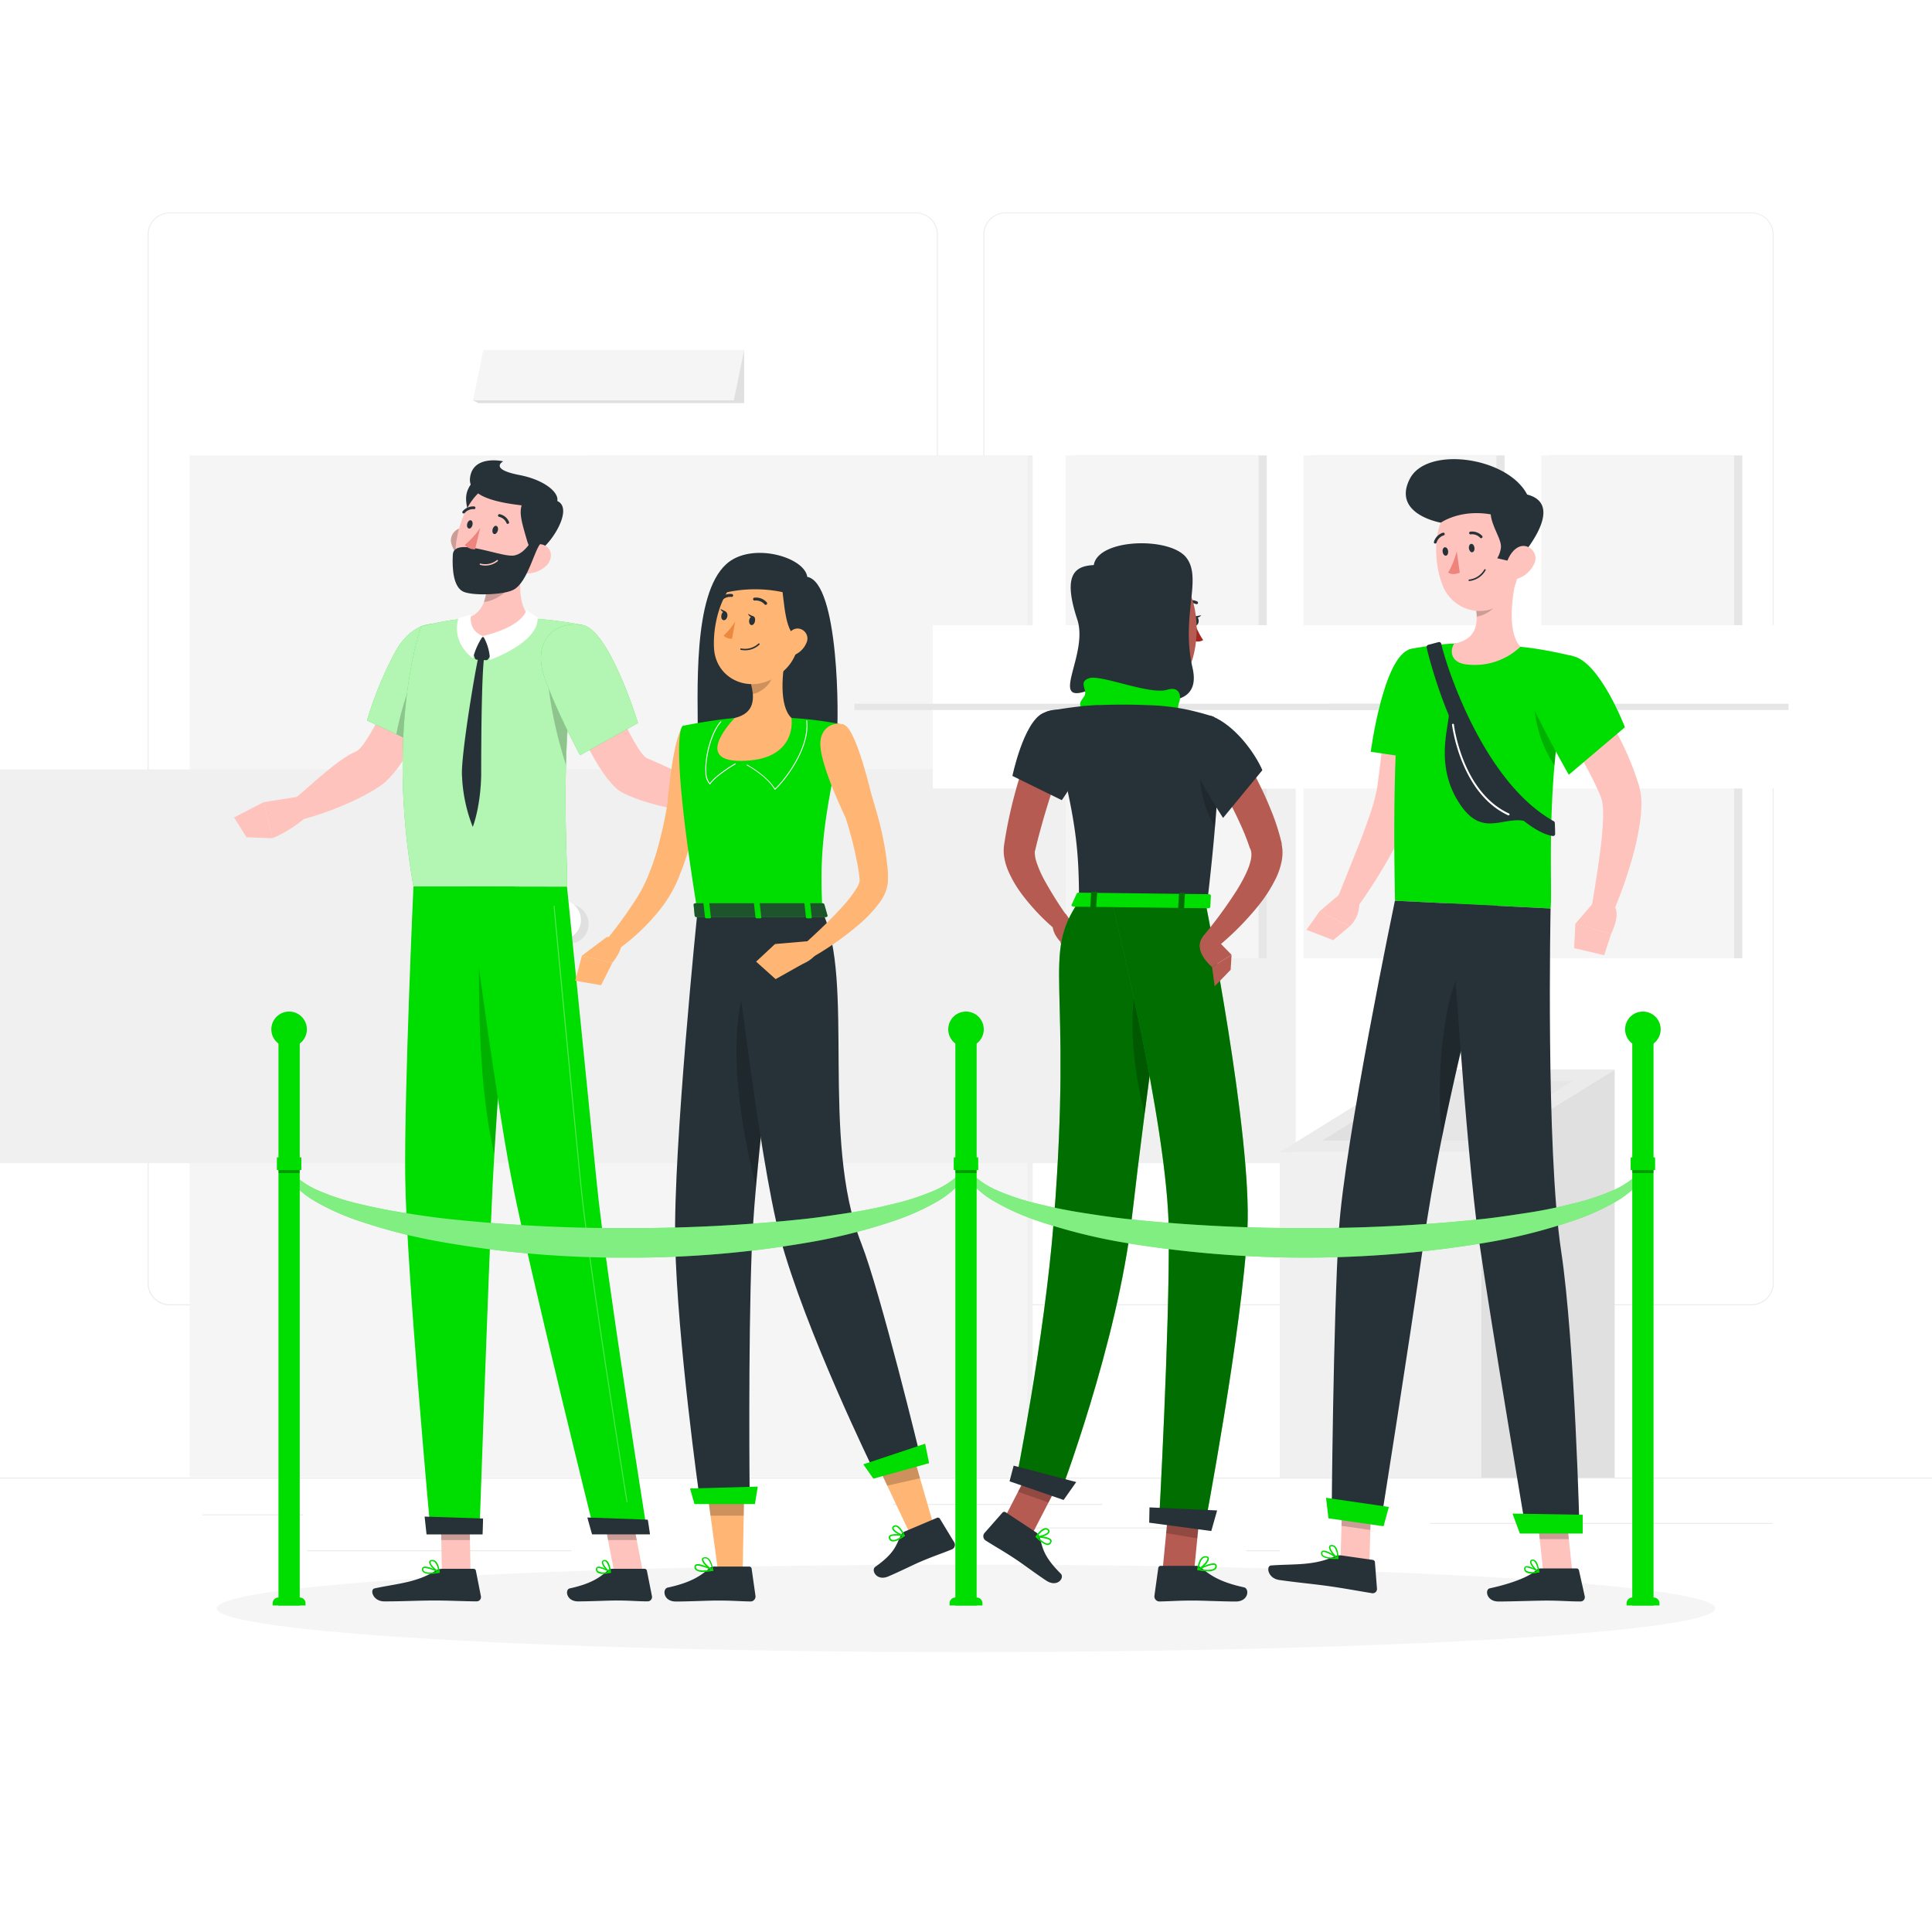 <svg class="animated" id="freepik_stories-queue" xmlns="http://www.w3.org/2000/svg" viewBox="0 0 500 500" version="1.1" xmlns:xlink="http://www.w3.org/1999/xlink" xmlns:svgjs="http://svgjs.com/svgjs"><style>svg#freepik_stories-queue:not(.animated) .animable {opacity: 0;}svg#freepik_stories-queue.animated #freepik--background-complete--inject-2 {animation: 1s 1 forwards cubic-bezier(.36,-0.01,.5,1.38) zoomIn;animation-delay: 0s;}svg#freepik_stories-queue.animated #freepik--Shadow--inject-2 {animation: 1s 1 forwards cubic-bezier(.36,-0.01,.5,1.38) fadeIn;animation-delay: 0s;}svg#freepik_stories-queue.animated #freepik--character-1--inject-2 {animation: 1s 1 forwards cubic-bezier(.36,-0.01,.5,1.38) slideLeft;animation-delay: 0s;}svg#freepik_stories-queue.animated #freepik--character-2--inject-2 {animation: 1s 1 forwards cubic-bezier(.36,-0.01,.5,1.38) zoomIn;animation-delay: 0s;}svg#freepik_stories-queue.animated #freepik--character-3--inject-2 {animation: 1s 1 forwards cubic-bezier(.36,-0.01,.5,1.38) slideLeft;animation-delay: 0s;}svg#freepik_stories-queue.animated #freepik--character-4--inject-2 {animation: 1s 1 forwards cubic-bezier(.36,-0.01,.5,1.38) slideUp;animation-delay: 0s;}svg#freepik_stories-queue.animated #freepik--Barrier--inject-2 {animation: 1s 1 forwards cubic-bezier(.36,-0.01,.5,1.38) lightSpeedRight;animation-delay: 0s;}            @keyframes zoomIn {                0% {                    opacity: 0;                    transform: scale(0.5);                }                100% {                    opacity: 1;                    transform: scale(1);                }            }                    @keyframes fadeIn {                0% {                    opacity: 0;                }                100% {                    opacity: 1;                }            }                    @keyframes slideLeft {                0% {                    opacity: 0;                    transform: translateX(-30px);                }                100% {                    opacity: 1;                    transform: translateX(0);                }            }                    @keyframes slideUp {                0% {                    opacity: 0;                    transform: translateY(30px);                }                100% {                    opacity: 1;                    transform: inherit;                }            }                    @keyframes lightSpeedRight {              from {                transform: translate3d(50%, 0, 0) skewX(-20deg);                opacity: 0;              }              60% {                transform: skewX(10deg);                opacity: 1;              }              80% {                transform: skewX(-2deg);              }              to {                opacity: 1;                transform: translate3d(0, 0, 0);              }            }        </style><g id="freepik--background-complete--inject-2" class="animable" style="transform-origin: 250px 228.23px;"><rect y="382.4" width="500" height="0.25" style="fill: rgb(235, 235, 235); transform-origin: 250px 382.525px;" id="el2ln15f884sm" class="animable"></rect><rect x="322.53" y="401.21" width="8.69" height="0.25" style="fill: rgb(235, 235, 235); transform-origin: 326.875px 401.335px;" id="elt1qpcaup0os" class="animable"></rect><path d="M237,337.8H43.91a5.71,5.71,0,0,1-5.7-5.71V60.66A5.71,5.71,0,0,1,43.91,55H237a5.71,5.71,0,0,1,5.71,5.71V332.09A5.71,5.71,0,0,1,237,337.8ZM43.91,55.2a5.46,5.46,0,0,0-5.45,5.46V332.09a5.46,5.46,0,0,0,5.45,5.46H237a5.47,5.47,0,0,0,5.46-5.46V60.66A5.47,5.47,0,0,0,237,55.2Z" style="fill: rgb(235, 235, 235); transform-origin: 140.46px 196.4px;" id="elxdrkw743o3g" class="animable"></path><path d="M453.31,337.8H260.21a5.72,5.72,0,0,1-5.71-5.71V60.66A5.72,5.72,0,0,1,260.21,55h193.1A5.71,5.71,0,0,1,459,60.66V332.09A5.71,5.71,0,0,1,453.31,337.8ZM260.21,55.2a5.47,5.47,0,0,0-5.46,5.46V332.09a5.47,5.47,0,0,0,5.46,5.46h193.1a5.47,5.47,0,0,0,5.46-5.46V60.66a5.47,5.47,0,0,0-5.46-5.46Z" style="fill: rgb(235, 235, 235); transform-origin: 356.75px 196.4px;" id="elrfzcc49tnf" class="animable"></path><rect x="52.46" y="391.92" width="26" height="0.25" style="fill: rgb(235, 235, 235); transform-origin: 65.46px 392.045px;" id="elgni4dofmmyd" class="animable"></rect><rect x="231.18" y="389.21" width="54.1" height="0.25" style="fill: rgb(235, 235, 235); transform-origin: 258.23px 389.335px;" id="el3pvo8dp120g" class="animable"></rect><rect x="79.46" y="401.21" width="68.43" height="0.25" style="fill: rgb(235, 235, 235); transform-origin: 113.675px 401.335px;" id="el24dpbpeowd7" class="animable"></rect><rect x="402.1" y="394.14" width="56.67" height="0.25" style="fill: rgb(235, 235, 235); transform-origin: 430.435px 394.265px;" id="elw3roepg9rka" class="animable"></rect><rect x="370.13" y="394.14" width="23.07" height="0.25" style="fill: rgb(235, 235, 235); transform-origin: 381.665px 394.265px;" id="elmd0x7ws66sq" class="animable"></rect><rect x="258.23" y="395.31" width="54.56" height="0.25" style="fill: rgb(235, 235, 235); transform-origin: 285.51px 395.435px;" id="el2zdg1c789l" class="animable"></rect><g id="elax996vjxyaj"><rect x="152.17" y="117.86" width="115.08" height="264.41" style="fill: rgb(240, 240, 240); transform-origin: 209.71px 250.065px; transform: rotate(180deg);" class="animable"></rect></g><g id="elxvitxyddilo"><rect x="49.09" y="117.86" width="216.82" height="264.41" style="fill: rgb(245, 245, 245); transform-origin: 157.5px 250.065px; transform: rotate(180deg);" class="animable"></rect></g><g id="eln8jbt4964d9"><rect x="82.91" y="199.12" width="252.41" height="101.89" style="fill: rgb(240, 240, 240); transform-origin: 209.115px 250.065px; transform: rotate(90deg);" class="animable"></rect></g><g id="eljx2lc0fbeze"><rect x="32.74" y="249.29" width="252.41" height="1.56" style="fill: rgb(240, 240, 240); transform-origin: 158.945px 250.07px; transform: rotate(90deg);" class="animable"></rect></g><circle cx="171.77" cy="239.14" r="5.11" style="fill: rgb(224, 224, 224); transform-origin: 171.77px 239.14px;" id="el5pa7o34a7tl" class="animable"></circle><circle cx="169.77" cy="238.08" r="5.11" style="fill: rgb(255, 255, 255); transform-origin: 169.77px 238.08px;" id="elbyisakhtu5g" class="animable"></circle><g id="elx37exqv6xrp"><rect x="-20.32" y="199.12" width="252.41" height="101.89" style="fill: rgb(240, 240, 240); transform-origin: 105.885px 250.065px; transform: rotate(90deg);" class="animable"></rect></g><circle cx="147.23" cy="239.14" r="5.11" style="fill: rgb(224, 224, 224); transform-origin: 147.23px 239.14px;" id="el68fxsdtpq1e" class="animable"></circle><circle cx="145.23" cy="238.08" r="5.11" style="fill: rgb(255, 255, 255); transform-origin: 145.23px 238.08px;" id="el4jh4jd11yfa" class="animable"></circle><g id="elhi2ww7y8407"><rect x="277.96" y="117.86" width="49.89" height="130.14" style="fill: rgb(230, 230, 230); transform-origin: 302.905px 182.93px; transform: rotate(180deg);" class="animable"></rect></g><g id="eluia8aotem4"><rect x="275.83" y="117.86" width="49.9" height="130.14" style="fill: rgb(245, 245, 245); transform-origin: 300.78px 182.93px; transform: rotate(180deg);" class="animable"></rect></g><g id="el11y9sxim7dc"><rect x="241.43" y="161.81" width="118.69" height="42.25" style="fill: rgb(255, 255, 255); transform-origin: 300.775px 182.935px; transform: rotate(90deg);" class="animable"></rect></g><g id="el1x67h48o08ni"><rect x="221.12" y="182.13" width="118.69" height="1.61" style="fill: rgb(230, 230, 230); transform-origin: 280.465px 182.935px; transform: rotate(90deg);" class="animable"></rect></g><g id="elpx43wcy51e"><rect x="277.41" y="207.91" width="46.73" height="7.69" style="fill: rgb(245, 245, 245); transform-origin: 300.775px 211.755px; transform: rotate(180deg);" class="animable"></rect></g><g id="el9ik64esnjy"><rect x="339.49" y="117.86" width="49.89" height="130.14" style="fill: rgb(230, 230, 230); transform-origin: 364.435px 182.93px; transform: rotate(180deg);" class="animable"></rect></g><g id="eli67ldhhmn6d"><rect x="337.36" y="117.86" width="49.9" height="130.14" style="fill: rgb(245, 245, 245); transform-origin: 362.31px 182.93px; transform: rotate(180deg);" class="animable"></rect></g><g id="elr40h9nmewdj"><rect x="302.96" y="161.81" width="118.69" height="42.25" style="fill: rgb(255, 255, 255); transform-origin: 362.305px 182.935px; transform: rotate(90deg);" class="animable"></rect></g><g id="eln1tyrkzp18n"><rect x="282.64" y="182.13" width="118.69" height="1.61" style="fill: rgb(230, 230, 230); transform-origin: 341.985px 182.935px; transform: rotate(90deg);" class="animable"></rect></g><g id="eljgaimam0mjr"><rect x="338.94" y="207.91" width="46.73" height="7.69" style="fill: rgb(245, 245, 245); transform-origin: 362.305px 211.755px; transform: rotate(180deg);" class="animable"></rect></g><g id="els604dgrl0tq"><rect x="401.01" y="117.86" width="49.89" height="130.14" style="fill: rgb(230, 230, 230); transform-origin: 425.955px 182.93px; transform: rotate(180deg);" class="animable"></rect></g><g id="el6fuz05gnm4"><rect x="398.88" y="117.86" width="49.9" height="130.14" style="fill: rgb(245, 245, 245); transform-origin: 423.83px 182.93px; transform: rotate(180deg);" class="animable"></rect></g><g id="elimdvzy0e5um"><rect x="364.49" y="161.81" width="118.69" height="42.25" style="fill: rgb(255, 255, 255); transform-origin: 423.835px 182.935px; transform: rotate(90deg);" class="animable"></rect></g><g id="el0bav1y60hxbq"><rect x="344.17" y="182.13" width="118.69" height="1.61" style="fill: rgb(230, 230, 230); transform-origin: 403.515px 182.935px; transform: rotate(90deg);" class="animable"></rect></g><g id="elf555mxwf2lg"><rect x="400.47" y="207.91" width="46.73" height="7.69" style="fill: rgb(245, 245, 245); transform-origin: 423.835px 211.755px; transform: rotate(180deg);" class="animable"></rect></g><polygon points="122.42 103.61 123.83 104.33 192.58 104.33 192.58 90.56 122.42 103.61" style="fill: rgb(224, 224, 224); transform-origin: 157.5px 97.445px;" id="el905e1ujj9wu" class="animable"></polygon><polygon points="189.92 103.61 122.42 103.61 125.08 90.56 192.58 90.56 189.92 103.61" style="fill: rgb(245, 245, 245); transform-origin: 157.5px 97.085px;" id="el2ta8hzwffl5" class="animable"></polygon><rect x="331.22" y="298.17" width="52.14" height="84.23" style="fill: rgb(240, 240, 240); transform-origin: 357.29px 340.285px;" id="elu4ua8tkgf6i" class="animable"></rect><polygon points="383.36 298.17 417.88 276.78 417.88 382.4 383.36 382.4 383.36 298.17" style="fill: rgb(224, 224, 224); transform-origin: 400.62px 329.59px;" id="eld71fi4wbmc" class="animable"></polygon><polygon points="331.22 298.17 365.74 276.78 417.88 276.78 383.36 298.17 331.22 298.17" style="fill: rgb(235, 235, 235); transform-origin: 374.55px 287.475px;" id="el2x20vz3xqnf" class="animable"></polygon><polygon points="342.18 295.17 367.02 279.78 406.92 279.78 382.08 295.17 342.18 295.17" style="fill: rgb(224, 224, 224); transform-origin: 374.55px 287.475px;" id="ell76yctdpb0f" class="animable"></polygon><polygon points="367.02 295.17 367.02 279.78 406.92 279.78 382.08 295.17 367.02 295.17" style="fill: rgb(230, 230, 230); transform-origin: 386.97px 287.475px;" id="el3w6dmcuvee4" class="animable"></polygon></g><g id="freepik--Shadow--inject-2" class="animable" style="transform-origin: 250px 416.24px;"><ellipse id="freepik--path--inject-2" cx="250" cy="416.24" rx="193.89" ry="11.32" style="fill: rgb(245, 245, 245); transform-origin: 250px 416.24px;" class="animable"></ellipse></g><g id="freepik--character-1--inject-2" class="animable" style="transform-origin: 131.055px 266.788px;"><path d="M121.87,125.32c-2,2.93-1.37,5.06.32,10.88.7,2.41,1.78,4.81,5.1,1.26s6.55-10.3,2.29-11.44A22.11,22.11,0,0,0,121.87,125.32Z" style="fill: rgb(38, 50, 56); transform-origin: 126.121px 132.249px;" id="elduv8lh8jlfq" class="animable"></path><polygon points="121.78 406.89 114.36 406.89 114.04 389.68 121.47 389.68 121.78 406.89" style="fill: rgb(255, 195, 189); transform-origin: 117.91px 398.285px;" id="elrl1tbfpnasn" class="animable"></polygon><polygon points="166.39 406.89 158.96 406.89 155.65 389.68 163.08 389.68 166.39 406.89" style="fill: rgb(255, 195, 189); transform-origin: 161.02px 398.285px;" id="el49wspxrpdxf" class="animable"></polygon><path d="M158.45,406h8.35a.63.63,0,0,1,.62.5l1.31,6.61a1.13,1.13,0,0,1-1.12,1.32c-2.92,0-4.33-.22-8-.22-2.26,0-6.91.23-10,.23s-3.45-3.08-2.17-3.36c5.76-1.25,8-3,9.83-4.63A1.85,1.85,0,0,1,158.45,406Z" style="fill: rgb(38, 50, 56); transform-origin: 157.746px 410.22px;" id="eln1d7lr527h" class="animable"></path><path d="M114.43,406h8.11a.63.63,0,0,1,.62.5l1.3,6.61a1.11,1.11,0,0,1-1.1,1.32c-2.92,0-7.15-.22-10.83-.22-4.3,0-8,.23-13.06.23-3,0-3.82-3.08-2.54-3.36,5.84-1.27,10.59-1.41,15.69-4.5A3.49,3.49,0,0,1,114.43,406Z" style="fill: rgb(38, 50, 56); transform-origin: 110.414px 410.22px;" id="el62n5iirws7s" class="animable"></path><path d="M116.36,171.91l-10.14-3.25s-10.48,24.26-14,25.77c-4.77,2-11.44,8.53-16.18,12.48-.15,1.25.43,4.54,1.18,5.4,8.55-2,19.21-6.9,22.7-10.13C107.9,194.81,116.36,171.91,116.36,171.91Z" style="fill: rgb(255, 195, 189); transform-origin: 96.188px 190.485px;" id="el955yxs24v54" class="animable"></path><path d="M118.73,166.33c2.85,6.5-8.6,27.14-8.6,27.14l-15.15-7a93.76,93.76,0,0,1,7.51-18.14C107.25,160,115.6,159.19,118.73,166.33Z" style="fill: rgb(0, 221, 0); transform-origin: 107.083px 177.475px;" id="el98buau8gjur" class="animable"></path><g id="elfhxg0z4jncf"><path d="M118.73,166.33c2.85,6.5-8.6,27.14-8.6,27.14l-15.15-7a93.76,93.76,0,0,1,7.51-18.14C107.25,160,115.6,159.19,118.73,166.33Z" style="fill: rgb(255, 255, 255); opacity: 0.7; transform-origin: 107.083px 177.475px;" class="animable"></path></g><g id="elkxxllbixf3e"><path d="M106,177.65A80.65,80.65,0,0,0,102.57,190l7.56,3.5s8.06-14.52,9-23C114.72,167.56,108.76,170.33,106,177.65Z" style="opacity: 0.2; transform-origin: 110.85px 181.422px;" class="animable"></path></g><path d="M77.07,206.19l-8.84,1.41,2.29,9.33a32.89,32.89,0,0,0,8.51-5.3Z" style="fill: rgb(255, 195, 189); transform-origin: 73.63px 211.56px;" id="eldvq26gw3g1f" class="animable"></path><polygon points="60.58 211.55 63.8 216.69 70.52 216.93 68.23 207.6 60.58 211.55" style="fill: rgb(255, 195, 189); transform-origin: 65.55px 212.265px;" id="elo7ghi75ja3q" class="animable"></polygon><g id="elzfvumwv8jdc"><polygon points="114.04 389.69 114.2 398.56 121.63 398.56 121.47 389.69 114.04 389.69" style="opacity: 0.2; transform-origin: 117.835px 394.125px;" class="animable"></polygon></g><g id="el0bpo6osqjptk"><polygon points="163.08 389.69 155.65 389.69 157.36 398.56 164.79 398.56 163.08 389.69" style="opacity: 0.2; transform-origin: 160.22px 394.125px;" class="animable"></polygon></g><path d="M109,162.11s-9.32,25.53-2,67.31h39.73c.42-6.1-2.68-38.95,3.91-67.69a102.12,102.12,0,0,0-13.26-1.68,146.31,146.31,0,0,0-16.89,0A76.15,76.15,0,0,0,109,162.11Z" style="fill: rgb(0, 221, 0); transform-origin: 127.417px 194.613px;" id="els5bhu8wgbq" class="animable"></path><g id="elystu55h31cm"><path d="M109,162.11s-9.32,25.53-2,67.31h39.73c.42-6.1-2.68-38.95,3.91-67.69a102.12,102.12,0,0,0-13.26-1.68,146.31,146.31,0,0,0-16.89,0A76.15,76.15,0,0,0,109,162.11Z" style="fill: rgb(255, 255, 255); opacity: 0.7; transform-origin: 127.417px 194.613px;" class="animable"></path></g><g id="elclug2v83nwk"><path d="M141.84,168.83c-.77,4.73.44,16,4.62,29.12A191.42,191.42,0,0,1,150,164.59v-.06C147.42,164.27,142.59,164.39,141.84,168.83Z" style="opacity: 0.2; transform-origin: 145.811px 181.2px;" class="animable"></path></g><path d="M135.57,144.25c-1.2,5.44-1.89,12.17,1.82,15.8,0,0-2.32,5.51-12.42,5.51-9.23,0-4.47-5.51-4.47-5.51,6.09-1.45,6-8.94,5-13.16Z" style="fill: rgb(255, 195, 189); transform-origin: 128.331px 154.905px;" id="elj136n8uqv5" class="animable"></path><path d="M124.49,165.13l-2.18,2.42a.63.63,0,0,0-.14.63l.7,2.13a.61.61,0,0,0,.56.42l2.35.12a.64.64,0,0,0,.57-.29l1.41-2.07a.62.62,0,0,0,0-.77l-2.28-2.6A.63.63,0,0,0,124.49,165.13Z" style="fill: rgb(38, 50, 56); transform-origin: 125.016px 167.868px;" id="el5ai3gjiztwg" class="animable"></path><path d="M125,164.59a12.88,12.88,0,0,1,1.8,6.19s12.76-4.46,12.33-11c0,0-1.77-1.07-2.89-1.94C136.22,157.85,135.69,162,125,164.59Z" style="fill: rgb(255, 255, 255); transform-origin: 132.07px 164.31px;" id="elqj6mfyhrhhb" class="animable"></path><path d="M125,164.59a18.15,18.15,0,0,0-2.61,5.8s-5.64-3.88-3.76-10.34a21.86,21.86,0,0,1,3.27-1S121,163.19,125,164.59Z" style="fill: rgb(255, 255, 255); transform-origin: 121.623px 164.72px;" id="elago15fha22t" class="animable"></path><path d="M124,169.49c-.36-.12-4.93,26.68-4.42,31.51a40.4,40.4,0,0,0,2.77,13s2-4.94,2.18-13.33c0-8.28.09-26.34.82-31Z" style="fill: rgb(38, 50, 56); transform-origin: 122.445px 191.745px;" id="elqcykkzj8kxm" class="animable"></path><g id="elqwqavrdgjhm"><path d="M125.5,146.89a16.2,16.2,0,0,1-.26,8.92A9.6,9.6,0,0,0,128,155c3.46-1.61,5.2-4.14,7.05-7.91.16-1,.34-1.9.55-2.82Z" style="opacity: 0.2; transform-origin: 130.42px 150.04px;" class="animable"></path></g><path d="M116.91,141a6.77,6.77,0,0,0,3.52,4c2.2,1,3.74-.89,3.49-3.2-.22-2.09-1.64-5.14-4-5.19A3.24,3.24,0,0,0,116.91,141Z" style="fill: rgb(255, 195, 189); transform-origin: 120.323px 140.942px;" id="elws2mxjq1ad" class="animable"></path><g id="ell7xhlxbq7lk"><path d="M116.91,141a6.77,6.77,0,0,0,3.52,4c2.2,1,3.74-.89,3.49-3.2-.22-2.09-1.64-5.14-4-5.19A3.24,3.24,0,0,0,116.91,141Z" style="opacity: 0.2; transform-origin: 120.323px 140.942px;" class="animable"></path></g><path d="M140.14,137.63c-2.15,7.12-3,11.4-7.53,14.32-6.74,4.39-14.76-.83-14.76-8.41,0-6.82,3.52-17.32,11.18-18.68A9.83,9.83,0,0,1,140.14,137.63Z" style="fill: rgb(255, 195, 189); transform-origin: 129.246px 139.126px;" id="el2okgfwd4u7" class="animable"></path><path d="M136,128.78c-2,2.93-1.36,5.06.33,10.88.7,2.41,1.78,4.81,5.09,1.26s6.56-10.3,2.29-11.44A22.11,22.11,0,0,0,136,128.78Z" style="fill: rgb(38, 50, 56); transform-origin: 140.254px 135.709px;" id="elrvbl8je1g48" class="animable"></path><path d="M136.81,131c-4.6-.56-16-1.52-15.15-7.46s8.58-4.15,8.58-4.15-3.83,2,4.21,3.55,12.11,6.31,8.48,8.22A5.6,5.6,0,0,1,136.81,131Z" style="fill: rgb(38, 50, 56); transform-origin: 132.941px 125.565px;" id="elj9s3e25d26d" class="animable"></path><path d="M141.48,146.29a7.11,7.11,0,0,1-5,2.11c-2.45,0-3-2.35-1.7-4.33,1.14-1.79,3.79-3.95,6-3S143.08,144.64,141.48,146.29Z" style="fill: rgb(255, 195, 189); transform-origin: 138.336px 144.619px;" id="elj4v5af4hd7" class="animable"></path><path d="M117.19,143.55c-.21,3.71.14,8.7,3,9.69s10.36.67,12.74-.63c3.72-2,5.38-10.51,7.11-12.12s-1.54-2.38-1.54-2.38-2.2,5.44-5.79,5.69S117.45,138.86,117.19,143.55Z" style="fill: rgb(38, 50, 56); transform-origin: 128.842px 145.965px;" id="eliwft4ffrn19" class="animable"></path><path d="M133.12,229.42s-.79,9.34-1.79,22c-1.15,14.35-2.56,33-3.4,47.17,0,.08,0,.14,0,.2-.16,2.69-.3,5.22-.42,7.53-1.12,23.15-3.44,90.52-3.44,90.52H111.47s-6.33-68.75-6.6-92.31c-.25-22.66,2.13-75.11,2.13-75.11Z" style="fill: rgb(0, 221, 0); transform-origin: 118.986px 313.13px;" id="el3hk0y387077" class="animable"></path><path d="M125,393c.05,0-.11,4.11-.11,4.11h-14.5l-.5-4.62Z" style="fill: rgb(38, 50, 56); transform-origin: 117.45px 394.8px;" id="el6u5lqyibkz" class="animable"></path><g id="elgf1k7tv2qjo"><path d="M131.33,251.42c-1.15,14.35-2.56,33-3.4,47.17,0,.08,0,.14,0,.2-3.08-13.46-4.33-30.2-3.89-57.76Z" style="opacity: 0.2; transform-origin: 127.642px 269.91px;" class="animable"></path></g><path d="M121.1,229.42s7,53.68,11.15,75c4.5,23.29,21.69,92.47,21.69,92.47h13.61s-10.74-67.3-13.07-90.36c-2.52-25-7.74-77.06-7.74-77.06Z" style="fill: rgb(0, 221, 0); transform-origin: 144.325px 313.155px;" id="elxk3r1x96q3l" class="animable"></path><path d="M167.63,393.29c.06,0,.59,3.8.59,3.8h-15L152,392.73Z" style="fill: rgb(38, 50, 56); transform-origin: 160.11px 394.91px;" id="els4jjbr7x27c" class="animable"></path><g id="elygeahlj7vg"><path d="M162.26,388.8a.13.13,0,0,1-.12-.11c-.1-.69-9.78-60.62-11.87-81.34-2.27-22.49-7-72.34-7-72.84a.13.13,0,0,1,.11-.14.12.12,0,0,1,.14.11c.05.5,4.77,50.35,7,72.84,2.09,20.71,11.77,80.64,11.87,81.33a.14.14,0,0,1-.11.15Z" style="fill: rgb(255, 255, 255); opacity: 0.3; transform-origin: 152.83px 311.584px;" class="animable"></path></g><path d="M128.84,137.29c-.14.59-.56,1-.94.92s-.57-.63-.43-1.21.56-1,.94-.92S129,136.71,128.84,137.29Z" style="fill: rgb(38, 50, 56); transform-origin: 128.159px 137.145px;" id="elqkeqiftgifm" class="animable"></path><path d="M122.28,135.87c-.14.58-.56,1-.94.91s-.58-.62-.44-1.21.56-1,.94-.92S122.41,135.28,122.28,135.87Z" style="fill: rgb(38, 50, 56); transform-origin: 121.588px 135.716px;" id="elwobckvcvtsf" class="animable"></path><path d="M124.29,136.61a22.16,22.16,0,0,1-4,4.43,3.37,3.37,0,0,0,2.65,1.13Z" style="fill: rgb(237, 132, 126); transform-origin: 122.29px 139.391px;" id="eldttfbef1695" class="animable"></path><path d="M124.28,146.19a.17.17,0,0,1-.13-.21.18.18,0,0,1,.22-.13,4.81,4.81,0,0,0,4.21-.88.18.18,0,0,1,.25,0,.19.19,0,0,1,0,.25A5.07,5.07,0,0,1,124.28,146.19Z" style="fill: rgb(255, 195, 189); transform-origin: 126.511px 145.644px;" id="elajq5t3ccjbf" class="animable"></path><path d="M131.33,135.58a.31.31,0,0,1-.24-.19,2.7,2.7,0,0,0-1.92-1.63.34.34,0,0,1-.28-.4.36.36,0,0,1,.4-.3,3.35,3.35,0,0,1,2.44,2,.36.36,0,0,1-.18.47A.34.34,0,0,1,131.33,135.58Z" style="fill: rgb(38, 50, 56); transform-origin: 130.322px 134.32px;" id="el4rkge58dna" class="animable"></path><path d="M119.88,132.87a.31.31,0,0,1-.13-.08.35.35,0,0,1,0-.49,3.55,3.55,0,0,1,3-1.23.34.34,0,0,1,.29.4.37.37,0,0,1-.41.3h0a2.82,2.82,0,0,0-2.36,1A.35.35,0,0,1,119.88,132.87Z" style="fill: rgb(38, 50, 56); transform-origin: 121.348px 131.975px;" id="eln2z80y2k7y" class="animable"></path><path d="M144.16,174l10.32-3.36s9.5,24.2,13,25.61c4.79,1.91,14.52,7,20.57,8.22.69,1,1.62,4.16,1.33,5.27-8.67,2.25-26.32-2.5-29.8-5.62C151.68,197,144.16,174,144.16,174Z" style="fill: rgb(255, 195, 189); transform-origin: 166.797px 190.482px;" id="eloilprd88if" class="animable"></path><path d="M150.65,161.73c7,1,14.46,25.38,14.46,25.38l-15,8.34s-6.22-11.59-9.21-20.19C137.79,166.25,143.14,160.63,150.65,161.73Z" style="fill: rgb(0, 221, 0); transform-origin: 152.554px 178.522px;" id="el1qa0fsdxvyt" class="animable"></path><g id="el54llqncl6m"><path d="M150.65,161.73c7,1,14.46,25.38,14.46,25.38l-15,8.34s-6.22-11.59-9.21-20.19C137.79,166.25,143.14,160.63,150.65,161.73Z" style="fill: rgb(255, 255, 255); opacity: 0.7; transform-origin: 152.554px 178.522px;" class="animable"></path></g><path d="M156,407.32a2.24,2.24,0,0,1-1.43-.37,1.07,1.07,0,0,1-.34-.94.57.57,0,0,1,.32-.49c.82-.42,3.19,1.05,3.46,1.22a.19.19,0,0,1,.07.18.18.18,0,0,1-.13.14A9.21,9.21,0,0,1,156,407.32Zm-1.07-1.53a.53.53,0,0,0-.23,0,.24.24,0,0,0-.12.21.71.71,0,0,0,.23.64,3.57,3.57,0,0,0,2.63.13A6.85,6.85,0,0,0,154.9,405.79Z" style="fill: rgb(0, 221, 0); transform-origin: 156.151px 406.386px;" id="el3tcgehl3iqw" class="animable"></path><path d="M157.87,407.06a.13.13,0,0,1-.08,0c-.76-.42-2.2-2-2-2.87a.6.6,0,0,1,.58-.46.92.92,0,0,1,.74.22c.85.71,1,2.85,1,2.94a.15.15,0,0,1-.08.16A.17.17,0,0,1,157.87,407.06Zm-1.42-3h-.08c-.23,0-.25.13-.26.17-.11.49.81,1.72,1.56,2.3a4.19,4.19,0,0,0-.82-2.33A.62.62,0,0,0,156.45,404.05Z" style="fill: rgb(0, 221, 0); transform-origin: 156.942px 405.398px;" id="elyau0cna27t" class="animable"></path><path d="M111.3,407.32a2.79,2.79,0,0,1-1.79-.45,1,1,0,0,1-.31-.86.59.59,0,0,1,.3-.47c.92-.5,3.87,1,4.2,1.19a.17.17,0,0,1,.09.18.18.18,0,0,1-.14.15A13.39,13.39,0,0,1,111.3,407.32Zm-1.3-1.53a.75.75,0,0,0-.33.06.23.23,0,0,0-.12.19.65.65,0,0,0,.2.57c.45.4,1.67.47,3.32.2A9.54,9.54,0,0,0,110,405.79Z" style="fill: rgb(0, 221, 0); transform-origin: 111.492px 406.385px;" id="elzr4cu7p6oql" class="animable"></path><path d="M113.61,407.06h-.07c-.89-.41-2.62-2-2.47-2.85,0-.2.19-.45.67-.49a1.21,1.21,0,0,1,1,.3c.92.77,1.08,2.77,1.08,2.86a.16.16,0,0,1-.08.16A.17.17,0,0,1,113.61,407.06Zm-1.74-3h-.1c-.32,0-.34.15-.35.19-.1.51,1.08,1.77,2,2.32a4,4,0,0,0-.92-2.29A.93.93,0,0,0,111.87,404.05Z" style="fill: rgb(0, 221, 0); transform-origin: 112.441px 405.385px;" id="elscyhilpjsv" class="animable"></path><path d="M188.73,209.86l7.07.34-3.75-7.71s-6.2-.09-7.21,4.67Z" style="fill: rgb(255, 195, 189); transform-origin: 190.32px 206.345px;" id="el7ix8m8tkg2q" class="animable"></path><polygon points="201.53 206.47 197.78 199.66 192.05 202.49 195.8 210.2 201.53 206.47" style="fill: rgb(255, 195, 189); transform-origin: 196.79px 204.93px;" id="elrmch3wnffn" class="animable"></polygon></g><g id="freepik--character-2--inject-2" class="animable" style="transform-origin: 197.995px 278.777px;"><path d="M208.92,149.29c-.71-5.18-14.55-9.18-21-3.26-8.7,7.95-7.31,32.87-7.31,46.37,12.88-3.17,32.46-2.41,35.88-.54C217.22,185.65,217.05,150.81,208.92,149.29Z" style="fill: rgb(38, 50, 56); transform-origin: 198.647px 167.742px;" id="eldrsjmkpt38w" class="animable"></path><path d="M182.24,197.55c-.14,2.36-.4,4.51-.69,6.74s-.68,4.41-1.11,6.61a92.17,92.17,0,0,1-3.55,13c-.38,1.07-.83,2.13-1.24,3.19s-.9,2.09-1.47,3.18a36.06,36.06,0,0,1-4,5.9,55.12,55.12,0,0,1-9.86,9.28l-2.74-3a109.94,109.94,0,0,0,7.27-10.15,35.89,35.89,0,0,0,2.71-5.19c.37-.86.72-1.86,1.09-2.79s.65-1.93,1-2.9a107.94,107.94,0,0,0,2.86-12.09c.35-2.06.66-4.13.95-6.21s.52-4.2.69-6.15Z" style="fill: rgb(255, 181, 115); transform-origin: 169.91px 221.21px;" id="el94nl6mdgk4d" class="animable"></path><path d="M177.19,187.86c-2.81.72-4.39,19.31-4.39,19.31l7.47,4.5s4.52-13.74,3.83-19.67C183.6,187.69,179.31,187.32,177.19,187.86Z" style="fill: rgb(255, 181, 115); transform-origin: 178.486px 199.669px;" id="elkb5rhuxkmhe" class="animable"></path><path d="M157,242.52l-6.43,4.83,7.89,1.81s3.4-3.81,2.27-6.92Z" style="fill: rgb(255, 181, 115); transform-origin: 155.765px 245.7px;" id="elawpsyujl7ad" class="animable"></path><polygon points="148.86 253.81 155.55 254.97 158.49 249.16 150.6 247.35 148.86 253.81" style="fill: rgb(255, 181, 115); transform-origin: 153.675px 251.16px;" id="elnpdppayh6cq" class="animable"></polygon><polygon points="192.21 406.34 185.79 406.34 181.83 377.11 192.76 377.11 192.21 406.34" style="fill: rgb(255, 181, 115); transform-origin: 187.295px 391.725px;" id="el1em8z3k1yxl" class="animable"></polygon><g id="elk51tv36ug3"><polygon points="192.47 392.25 183.88 392.25 181.83 377.11 192.76 377.11 192.47 392.25" style="opacity: 0.2; transform-origin: 187.295px 384.68px;" class="animable"></polygon></g><polygon points="241.92 395.8 235.72 397.4 223.14 370.76 233.81 367.74 241.92 395.8" style="fill: rgb(255, 181, 115); transform-origin: 232.53px 382.57px;" id="el7cura8ywzvn" class="animable"></polygon><g id="elti07nb6ybr"><polygon points="238.1 382.57 229.62 384.48 223.14 370.76 233.81 367.74 238.1 382.57" style="opacity: 0.2; transform-origin: 230.62px 376.11px;" class="animable"></polygon></g><path d="M234.23,396.31l8.24-3.49a.61.61,0,0,1,.79.25l3.71,6.11a1.28,1.28,0,0,1-.62,1.8c-2.89,1.17-4.35,1.59-8,3.13-2.22.95-5.38,2.56-8.46,3.87s-4.53-1.67-3.36-2.49c5.21-3.67,5.4-5.76,6.64-8.21A2.15,2.15,0,0,1,234.23,396.31Z" style="fill: rgb(38, 50, 56); transform-origin: 236.629px 400.535px;" id="elu5kl1v1f0m" class="animable"></path><path d="M184.94,405.42h8.94a.64.64,0,0,1,.64.55l1,7.07a1.29,1.29,0,0,1-1.28,1.42c-3.12-.06-4.62-.24-8.55-.24-2.42,0-7.43.25-10.77.25s-3.52-3.3-2.13-3.6c6.24-1.34,8.7-3.19,10.8-5A2.06,2.06,0,0,1,184.94,405.42Z" style="fill: rgb(38, 50, 56); transform-origin: 183.749px 409.945px;" id="el3dg7qnem5fy" class="animable"></path><path d="M176.7,187.85s-3.8,1.33,3.8,48.05h32.33c-.54-13.16-.56-21.28,5.73-48.28a94.38,94.38,0,0,0-13.73-1.81,102.64,102.64,0,0,0-14.68,0C183.85,186.38,176.7,187.85,176.7,187.85Z" style="fill: rgb(0, 221, 0); transform-origin: 197.155px 210.724px;" id="el8xlswckdqyn" class="animable"></path><path d="M200.51,204.35h0s-.07,0-.08-.06c-2-3.46-7.08-6.18-7.13-6.21a.12.12,0,0,1-.05-.17.13.13,0,0,1,.17,0s5,2.72,7.14,6.17c2.12-1.86,8.92-10.28,8.1-17.52a.12.12,0,0,1,.11-.13h0a.12.12,0,0,1,.13.11c.84,7.47-6.3,16.16-8.3,17.83A.11.11,0,0,1,200.51,204.35Z" style="fill: rgb(255, 255, 255); transform-origin: 201.1px 195.401px;" id="elpos5ay04r" class="animable"></path><path d="M183.74,203a.11.11,0,0,1-.08,0,4.39,4.39,0,0,1-1.09-3.08c-.27-3.92,1.34-10.41,3.89-13.21a.13.13,0,0,1,.18,0,.12.12,0,0,1,0,.17c-2.51,2.77-4.09,9.16-3.83,13a4.43,4.43,0,0,0,.9,2.8c1.66-2.25,6.3-5,6.5-5.09a.13.13,0,1,1,.12.22c-.05,0-5,2.9-6.5,5.13a.15.15,0,0,1-.09.06Z" style="fill: rgb(255, 255, 255); transform-origin: 186.485px 194.841px;" id="el8vyhmtpgrer" class="animable"></path><path d="M203.38,169.28c-.93,4.72-1.85,13.38,1.45,16.53,0,0,1.83,11.11-13.24,11.11-12.45,0-1.44-11.11-1.44-11.11,5.27-1.26,5.13-5.17,4.22-8.84Z" style="fill: rgb(255, 181, 115); transform-origin: 195.278px 183.1px;" id="elnhy2dojfwsf" class="animable"></path><g id="elxhp8wegcxs"><path d="M199.7,172.42,194.37,177a15.07,15.07,0,0,1,.45,2.6c2-.29,4.78-2.5,5-4.6A6.8,6.8,0,0,0,199.7,172.42Z" style="opacity: 0.2; transform-origin: 197.13px 176.01px;" class="animable"></path></g><path d="M208.36,160.61c-1.85,7.68-2.47,11-7.1,14.26-7,4.95-16,1-16.47-7.08-.43-7.27,2.67-18.61,10.82-20.36A10.78,10.78,0,0,1,208.36,160.61Z" style="fill: rgb(255, 181, 115); transform-origin: 196.721px 162.116px;" id="el1v8gbyz3o7m" class="animable"></path><path d="M202.35,151.64c.89,7.5,1.25,15.06,6.57,13.22s.52-13.22.52-13.22Z" style="fill: rgb(38, 50, 56); transform-origin: 206.889px 158.39px;" id="elf6yheyzyy5u" class="animable"></path><path d="M185.08,154.08a34.67,34.67,0,0,1,23.27.93c-1-3.66-1.61-6.61-6.12-8S187.34,147.25,185.08,154.08Z" style="fill: rgb(38, 50, 56); transform-origin: 196.715px 150.782px;" id="elm8bgg3u1axo" class="animable"></path><path d="M180.5,235.9s-6.28,61.32-5.76,85.6c.54,25.25,6.27,65.9,6.27,65.9l13-.41s-.41-38.76.54-63.56c1-27,9.63-87.53,9.63-87.53Z" style="fill: rgb(38, 50, 56); transform-origin: 189.445px 311.65px;" id="el0x4nb9kmgl69" class="animable"></path><polygon points="195.38 389.25 179.73 389.25 178.58 385.22 196.11 384.73 195.38 389.25" style="fill: rgb(0, 221, 0); transform-origin: 187.345px 386.99px;" id="elihekt7afux" class="animable"></polygon><g id="el18yl13kbrdd"><path d="M194.45,251.15c-7.95,16-1.6,45.12,1.21,56,1.44-16.29,3.87-36.19,5.76-50.81C200.22,248,198.11,243.79,194.45,251.15Z" style="opacity: 0.2; transform-origin: 196.006px 277.251px;" class="animable"></path></g><path d="M189,235.9s7.32,63.75,12.85,84.22c6.57,24.3,24.28,60.47,24.28,60.47l12.09-3.48s-10.3-42.54-15.32-55.34c-10.72-27.32-1.54-68-10.11-85.87Z" style="fill: rgb(38, 50, 56); transform-origin: 213.61px 308.245px;" id="elkylugcl47xo" class="animable"></path><polygon points="240.45 378.67 226.02 382.67 223.42 378.97 239.43 373.63 240.45 378.67" style="fill: rgb(0, 221, 0); transform-origin: 231.935px 378.15px;" id="el0of7f2j863nb" class="animable"></polygon><path d="M195.39,160.77c-.12.63-.54,1.08-.95,1s-.66-.65-.55-1.28.54-1.08,1-1S195.5,160.13,195.39,160.77Z" style="fill: rgb(38, 50, 56); transform-origin: 194.644px 160.63px;" id="elgk9x65tewz8" class="animable"></path><path d="M188.24,159.5c-.11.63-.54,1.09-1,1s-.66-.64-.55-1.27.54-1.09.95-1S188.35,158.87,188.24,159.5Z" style="fill: rgb(38, 50, 56); transform-origin: 187.462px 159.365px;" id="el06rnzbyi8e2p" class="animable"></path><path d="M187.87,158.29l-1.44-.71S187,158.91,187.87,158.29Z" style="fill: rgb(38, 50, 56); transform-origin: 187.15px 158.017px;" id="el58kpwrdbrov" class="animable"></path><path d="M190.27,160.85a17.44,17.44,0,0,1-3,3.64,2.78,2.78,0,0,0,2.18.82Z" style="fill: rgb(237, 137, 62); transform-origin: 188.77px 163.084px;" id="ellzqxv4ttpx" class="animable"></path><path d="M192.82,168.29a6,6,0,0,1-1.08-.1.18.18,0,0,1-.15-.22.19.19,0,0,1,.22-.15,5.13,5.13,0,0,0,4.43-1.23.19.19,0,1,1,.27.26A5.28,5.28,0,0,1,192.82,168.29Z" style="fill: rgb(38, 50, 56); transform-origin: 194.086px 167.399px;" id="elj06lxthb9il" class="animable"></path><path d="M208.69,166.4a5.77,5.77,0,0,1-3.13,3.11c-1.88.76-3-.87-2.7-2.76.3-1.7,1.64-4.14,3.62-4.09A2.59,2.59,0,0,1,208.69,166.4Z" style="fill: rgb(255, 181, 115); transform-origin: 205.886px 166.18px;" id="el97q35ub48so" class="animable"></path><path d="M198.16,156.54a.39.39,0,0,1-.28-.12,3,3,0,0,0-2.54-1,.39.39,0,0,1-.44-.31.37.37,0,0,1,.31-.43,3.71,3.71,0,0,1,3.22,1.2.38.38,0,0,1,0,.53A.4.4,0,0,1,198.16,156.54Z" style="fill: rgb(38, 50, 56); transform-origin: 196.716px 155.596px;" id="elfwvjqdyuhqi" class="animable"></path><path d="M186.46,155.57a.36.36,0,0,1-.26-.11.38.38,0,0,1,0-.53,3.71,3.71,0,0,1,3.23-1.19.36.36,0,0,1,.3.44.37.37,0,0,1-.44.3,3,3,0,0,0-2.54,1A.37.37,0,0,1,186.46,155.57Z" style="fill: rgb(38, 50, 56); transform-origin: 187.916px 154.641px;" id="elr62nv7yolpi" class="animable"></path><path d="M222.06,196.13a122.22,122.22,0,0,1,4.71,13.73,80.8,80.8,0,0,1,2.9,14.47c.08.62.11,1.27.13,1.91l0,1v.24c0,.1,0,.11,0,.31a6.48,6.48,0,0,1-.06.9,10.72,10.72,0,0,1-2,4.75,33,33,0,0,1-5.32,5.71,78.08,78.08,0,0,1-11.88,8.42l-2.34-3.28c3.39-3.11,6.82-6.3,9.8-9.63a32,32,0,0,0,3.82-5,4.24,4.24,0,0,0,.65-1.72s0,0,0,0l0-.34-.09-.79c-.05-.53-.1-1.05-.2-1.59A94.76,94.76,0,0,0,219,212.14c-1.36-4.33-2.9-8.74-4.51-12.93Z" style="fill: rgb(255, 181, 115); transform-origin: 219px 221.85px;" id="elu2bx5j738co" class="animable"></path><path d="M218.53,187.62c3.17,1.29,7.14,18.65,7.14,18.65l-6.74,5.53s-6.35-12.94-6.63-18.91C212.08,188.41,215.73,186.47,218.53,187.62Z" style="fill: rgb(255, 181, 115); transform-origin: 218.98px 199.548px;" id="elxt7f7bmmd2" class="animable"></path><path d="M230.6,398.82a1.08,1.08,0,0,1-.57-.75.63.63,0,0,1,.14-.63c.69-.75,3.52-.26,3.85-.2a.19.19,0,0,1,.15.14.2.2,0,0,1-.08.19c-.85.63-2.42,1.63-3.38,1.3Zm2.9-1.29c-1.14-.16-2.69-.23-3.05.16a.26.26,0,0,0,0,.28.68.68,0,0,0,.44.54C231.35,398.69,232.33,398.33,233.5,397.53Z" style="fill: rgb(0, 221, 0); transform-origin: 232.085px 397.981px;" id="elv90igmjmtkn" class="animable"></path><path d="M232.7,397.18c-.83-.4-1.68-1-1.8-1.58a.66.66,0,0,1,.38-.73,1,1,0,0,1,.83-.08c1.1.36,2,2.47,2,2.56a.19.19,0,0,1,0,.18.17.17,0,0,1-.17.08A4.46,4.46,0,0,1,232.7,397.18Zm-.59-2-.12-.05a.63.63,0,0,0-.52.05c-.21.12-.22.24-.2.33.12.55,1.45,1.38,2.38,1.64A4.84,4.84,0,0,0,232.11,395.19Z" style="fill: rgb(0, 221, 0); transform-origin: 232.51px 396.173px;" id="el1hwrfi7gbn3" class="animable"></path><path d="M182,406.81a3,3,0,0,1-1.93-.49,1,1,0,0,1-.34-.91.62.62,0,0,1,.32-.51c1-.53,4.15,1.09,4.5,1.28a.16.16,0,0,1,.1.19.19.19,0,0,1-.15.16A13.81,13.81,0,0,1,182,406.81Zm-1.42-1.64a.82.82,0,0,0-.35.06.25.25,0,0,0-.13.21.68.68,0,0,0,.22.6c.48.44,1.79.51,3.56.22A10.36,10.36,0,0,0,180.53,405.17Z" style="fill: rgb(0, 221, 0); transform-origin: 182.187px 405.808px;" id="el057862ypoet5" class="animable"></path><path d="M184.42,406.53h-.08c-1-.43-2.83-2.15-2.68-3,0-.22.19-.48.71-.53a1.36,1.36,0,0,1,1,.32c1,.83,1.19,3,1.2,3.07a.18.18,0,0,1-.19.2Zm-1.9-3.22h-.11c-.35,0-.37.17-.38.22-.08.54,1.19,1.89,2.16,2.48a4.41,4.41,0,0,0-1-2.46A1,1,0,0,0,182.52,403.31Z" style="fill: rgb(0, 221, 0); transform-origin: 183.111px 404.793px;" id="el1wpvupzmpl2" class="animable"></path><path d="M213.32,234l.82,2.89c.12.23-.15.46-.52.46H180.34c-.29,0-.53-.15-.55-.33l-.29-2.89c0-.2.23-.37.55-.37h32.74A.59.59,0,0,1,213.32,234Z" style="fill: rgb(0, 221, 0); transform-origin: 196.834px 235.554px;" id="elohd28n57fo" class="animable"></path><g id="elxyz3x6mvgig"><path d="M213.32,234l.82,2.89c.12.23-.15.46-.52.46H180.34c-.29,0-.53-.15-.55-.33l-.29-2.89c0-.2.23-.37.55-.37h32.74A.59.59,0,0,1,213.32,234Z" style="fill: rgb(38, 50, 56); opacity: 0.8; transform-origin: 196.834px 235.554px;" class="animable"></path></g><path d="M208.92,237.66h.88c.17,0,.3-.09.29-.2l-.41-3.76c0-.11-.16-.2-.34-.2h-.88c-.17,0-.3.09-.29.2l.41,3.76C208.59,237.57,208.74,237.66,208.92,237.66Z" style="fill: rgb(0, 221, 0); transform-origin: 209.13px 235.58px;" id="elq07m9n6zvxp" class="animable"></path><path d="M182.8,237.66h.88c.18,0,.31-.09.3-.2l-.41-3.76c0-.11-.17-.2-.34-.2h-.88c-.18,0-.31.09-.3.2l.41,3.76C182.48,237.57,182.63,237.66,182.8,237.66Z" style="fill: rgb(0, 221, 0); transform-origin: 183.015px 235.58px;" id="el18o459wi2mk" class="animable"></path><path d="M195.86,237.66h.88c.17,0,.31-.09.29-.2l-.41-3.76c0-.11-.16-.2-.34-.2h-.87c-.18,0-.31.09-.3.2l.41,3.76C195.53,237.57,195.69,237.66,195.86,237.66Z" style="fill: rgb(0, 221, 0); transform-origin: 196.071px 235.58px;" id="elquxwf1qxpg" class="animable"></path><path d="M209.15,243.57l-8.57.74,5.73,5.72s4.91-1.43,5.59-4.66Z" style="fill: rgb(255, 181, 115); transform-origin: 206.24px 246.8px;" id="el3agzp6g98ah" class="animable"></path><polygon points="195.68 248.87 200.73 253.4 207.52 249.58 200.58 244.31 195.68 248.87" style="fill: rgb(255, 181, 115); transform-origin: 201.6px 248.855px;" id="elkp1natxdu9" class="animable"></polygon><path d="M195,159.56l-1.44-.71S194.15,160.17,195,159.56Z" style="fill: rgb(38, 50, 56); transform-origin: 194.28px 159.285px;" id="el91jxmh199gw" class="animable"></path></g><g id="freepik--character-3--inject-2" class="animable" style="transform-origin: 293.198px 277.534px;"><path d="M308.67,160.6c0,.65.3,1.21.73,1.25s.8-.45.82-1.1-.3-1.21-.73-1.25S308.69,160,308.67,160.6Z" style="fill: rgb(38, 50, 56); transform-origin: 309.445px 160.675px;" id="elqiwo3pbirvd" class="animable"></path><path d="M309.3,159.51l1.59-.29S310,160.36,309.3,159.51Z" style="fill: rgb(38, 50, 56); transform-origin: 310.095px 159.522px;" id="els8q1tbhyr0a" class="animable"></path><path d="M309.2,161.28a18.38,18.38,0,0,0,2.18,4.38,2.81,2.81,0,0,1-2.36.21Z" style="fill: rgb(160, 39, 36); transform-origin: 310.2px 163.658px;" id="eliut5faku21b" class="animable"></path><path d="M309.72,156.35a.42.42,0,0,1-.19,0,3.17,3.17,0,0,0-2.83.09.39.39,0,0,1-.53-.12.37.37,0,0,1,.1-.53,3.93,3.93,0,0,1,3.54-.15.4.4,0,0,1,.22.5A.37.37,0,0,1,309.72,156.35Z" style="fill: rgb(38, 50, 56); transform-origin: 308.076px 155.894px;" id="el61bcc0paps8" class="animable"></path><path d="M286.73,156.65c.19,8,.1,11.43,4,15.93,5.9,6.76,15.8,5.38,18-2.4,2-7,1.37-19-6.42-22.92S286.54,148.62,286.73,156.65Z" style="fill: rgb(181, 91, 82); transform-origin: 298.212px 161.43px;" id="elb0jf0cvccdd" class="animable"></path><path d="M275.13,196.3c-1.3,3.6-2.58,7.45-3.76,11.22s-2.26,7.61-3.21,11.44l-.3,1.25a.48.48,0,0,0-.05.24,1.24,1.24,0,0,0,0,.35,7.79,7.79,0,0,0,.34,2,27.56,27.56,0,0,0,2.1,4.9,98.19,98.19,0,0,0,6.26,9.91l-3.23,3.09a55.33,55.33,0,0,1-8.84-9.3,29.69,29.69,0,0,1-3.5-6,15.09,15.09,0,0,1-1.1-3.92,7.3,7.3,0,0,1-.08-1.18,7.06,7.06,0,0,1,.06-1.28c.05-.52.1-.7.14-1l.12-.78A120.89,120.89,0,0,1,262.75,205a113.89,113.89,0,0,1,4-12Z" style="fill: rgb(181, 91, 82); transform-origin: 268.132px 216.85px;" id="elbz4q8hf6jgm" class="animable"></path><path d="M269.87,184.58c-5,2.46-7.86,16.23-7.86,16.23l12.77,6.27s7.77-10.2,5.41-18.18C279,184.92,274.78,182.16,269.87,184.58Z" style="fill: rgb(38, 50, 56); transform-origin: 271.323px 195.377px;" id="elylid6lbkneq" class="animable"></path><path d="M275.77,236.46l5.09,7.41-6.49-.22s-3.25-3.25-1.34-6Z" style="fill: rgb(181, 91, 82); transform-origin: 276.644px 240.165px;" id="elyxql55zvk2" class="animable"></path><polygon points="280.09 247.05 276.13 249.19 274.37 243.65 280.86 243.87 280.09 247.05" style="fill: rgb(181, 91, 82); transform-origin: 277.615px 246.42px;" id="ellyntnamlve9" class="animable"></polygon><path d="M287.74,166.85c1.18,4.81.79,13-2.45,16.13,0,0,3.55,4.77,12.55,4.88,9.91.12,4.5-4.81,4.5-4.81-5.46-1.34-5.52-5.3-4.75-9Z" style="fill: rgb(181, 91, 82); transform-origin: 294.552px 177.356px;" id="elqrjk0bft6t" class="animable"></path><path d="M283.07,146.24c-4.73.24-8.19,2.23-4.28,14.06,3,9-7.34,22,2.45,18.51a20.9,20.9,0,0,0,10.66.93s19.83,6.57,16.73-6.89,2.62-23.11-1.62-28.55S284.18,139.34,283.07,146.24Z" style="fill: rgb(38, 50, 56); transform-origin: 292.939px 160.971px;" id="elo16lkidrwup" class="animable"></path><path d="M282.42,184.46a3.33,3.33,0,0,1-2.52-1.33c-.87-1.22,0-1.8.74-3,.94-1.56-1.74-3.64,1.26-4.62s15.68,4.39,20.17,3c3.15-1,3.75,1.59,3.07,3.34-1.11,2.88,2,5.83-.64,6.47C302.23,188.85,287,184.78,282.42,184.46Z" style="fill: rgb(0, 221, 0); transform-origin: 292.566px 181.879px;" id="elxqatz30ek6" class="animable"></path><polygon points="300.93 405.8 309.06 406.39 310.87 387.76 302.74 387.16 300.93 405.8" style="fill: rgb(181, 91, 82); transform-origin: 305.9px 396.775px;" id="elr7epxlddd" class="animable"></polygon><polygon points="258.62 395.47 266.38 398.47 274.85 382.06 267.09 379.06 258.62 395.47" style="fill: rgb(181, 91, 82); transform-origin: 266.735px 388.765px;" id="elrq2mhu7wlw" class="animable"></polygon><path d="M268.12,396.56l-7.84-5.18a.64.64,0,0,0-.85.09l-4.68,5.31a1.32,1.32,0,0,0,.36,1.92c2.77,1.76,4.18,2.47,7.63,4.75,2.12,1.4,5.09,3.66,8,5.59s4.85-.72,3.79-1.77c-4.75-4.73-4.63-6.84-5.52-9.53A2.33,2.33,0,0,0,268.12,396.56Z" style="fill: rgb(38, 50, 56); transform-origin: 264.653px 400.492px;" id="el1t6f2v8pu3s" class="animable"></path><path d="M309.53,405.24h-9.12a.64.64,0,0,0-.65.55l-1,7.22a1.32,1.32,0,0,0,1.31,1.45c3.18-.06,4.71-.24,8.73-.24,2.46,0,7.57.25,11,.25s3.57-3.37,2.15-3.67c-6.38-1.37-8.89-3.26-11.05-5.06A2.1,2.1,0,0,0,309.53,405.24Z" style="fill: rgb(38, 50, 56); transform-origin: 310.776px 409.855px;" id="elr26d6tixu0p" class="animable"></path><g id="el3s08klmrxb2"><polygon points="310.87 387.76 309.87 398.12 301.8 396.78 302.73 387.16 310.87 387.76" style="opacity: 0.2; transform-origin: 306.335px 392.64px;" class="animable"></polygon></g><g id="eltd55gpm1v1"><polygon points="267.09 379.07 274.85 382.07 271.34 388.85 263.47 386.06 267.09 379.07" style="opacity: 0.2; transform-origin: 269.16px 383.96px;" class="animable"></polygon></g><path d="M279.26,233.18l33.17.4c5.53-47.31,1.62-48.1,1.62-48.1a68.78,68.78,0,0,0-7.95-2.06l-.46-.08c-2.2-.37-2.65-.41-5.55-.71-4.93-.26-9.49-.37-15.06-.17l-1.07,0c-1,.06-2,.13-2.95.21-.65,0-1.29.12-1.9.19l-2.08.26c-3.52.47-6,1-6,1C278.8,211.61,279.17,219.84,279.26,233.18Z" style="fill: rgb(38, 50, 56); transform-origin: 293.211px 207.969px;" id="elggofhfvl31" class="animable"></path><g id="el3viposmkvmi"><path d="M310.51,200.22A28.11,28.11,0,0,0,314.43,214c.78-9.2,1-15.43.95-19.66C312.88,194.5,310.44,195.77,310.51,200.22Z" style="opacity: 0.2; transform-origin: 312.948px 204.17px;" class="animable"></path></g><path d="M303.68,233.47s-7.16,50.12-10.71,81.34c-3.75,32.95-18.9,72.6-18.9,72.6l-11.21-3.86s7.41-36.66,9.86-67.61c5-62.83-3.38-68.24,6.54-82.75Z" style="fill: rgb(0, 221, 0); transform-origin: 283.27px 310.3px;" id="eligrmw8ntpx" class="animable"></path><g id="eldgcsr2lyl7j"><path d="M303.68,233.47s-7.16,50.12-10.71,81.34c-3.75,32.95-18.9,72.6-18.9,72.6l-11.21-3.86s7.41-36.66,9.86-67.61c5-62.83-3.38-68.24,6.54-82.75Z" style="opacity: 0.5; transform-origin: 283.27px 310.3px;" class="animable"></path></g><g id="el5fw5jdgibtg"><path d="M295.9,249c-4.79,10.58-2.63,27.72.33,39.18,1.82-14,3.76-28.27,5.2-38.68C299.64,246.06,297.72,245,295.9,249Z" style="opacity: 0.2; transform-origin: 297.258px 267.305px;" class="animable"></path></g><polygon points="275.26 388.19 261.27 383.36 262.33 379.31 278.53 383.55 275.26 388.19" style="fill: rgb(38, 50, 56); transform-origin: 269.9px 383.75px;" id="elirl34bmbxx" class="animable"></polygon><path d="M271.62,399.74a1.31,1.31,0,0,1-.28.09c-1,.15-2.48-1.18-3.26-2a.19.19,0,0,1-.05-.21.18.18,0,0,1,.18-.12c.34,0,3.31.11,3.88,1a.65.65,0,0,1,0,.65A1.2,1.2,0,0,1,271.62,399.74Zm-2.93-1.81c1.08,1,2,1.6,2.58,1.52a.66.66,0,0,0,.5-.44.29.29,0,0,0,0-.29C271.47,398.25,269.88,398,268.69,397.93Z" style="fill: rgb(0, 221, 0); transform-origin: 270.097px 398.671px;" id="eljmsak6jdo2" class="animable"></path><path d="M312,233.66s12.06,60,10.83,84.54c-1.29,25.53-11.14,77.36-11.14,77.36l-11.75-1.51s2.8-50.48,2.53-75.69c-.28-27.48-14.77-85-14.77-85Z" style="fill: rgb(0, 221, 0); transform-origin: 305.309px 314.46px;" id="elfa1mw6ef0h9" class="animable"></path><g id="elpta983tp0fj"><path d="M312,233.66s12.06,60,10.83,84.54c-1.29,25.53-11.14,77.36-11.14,77.36l-11.75-1.51s2.8-50.48,2.53-75.69c-.28-27.48-14.77-85-14.77-85Z" style="opacity: 0.5; transform-origin: 305.309px 314.46px;" class="animable"></path></g><path d="M317.66,188.31a138,138,0,0,1,7.83,13.77c1.19,2.37,2.32,4.78,3.32,7.29a55.47,55.47,0,0,1,2.63,7.84l.26,1,0,.13,0,.2.08.4c0,.27.07.53.1.79a11.78,11.78,0,0,1-.14,2.89,18.11,18.11,0,0,1-1.51,4.63,37.54,37.54,0,0,1-4.57,7.15,74.19,74.19,0,0,1-11.34,11.28l-3.09-3.23a115.14,115.14,0,0,0,8.82-12c2.48-4,4.78-8.73,3.4-11a60.2,60.2,0,0,0-2.66-6.62c-1-2.22-2.14-4.44-3.32-6.64s-2.41-4.37-3.66-6.54-2.57-4.36-3.82-6.43Z" style="fill: rgb(181, 91, 82); transform-origin: 320.951px 216.995px;" id="elnxpuopcd24h" class="animable"></path><path d="M313.92,242.17l4.81,4.94-5.05,3.16s-5.19-4.19-2.35-7.89Z" style="fill: rgb(181, 91, 82); transform-origin: 314.605px 246.22px;" id="elvg3odl80ime" class="animable"></path><polygon points="318.49 250.98 314.36 255.25 313.68 250.27 318.73 247.12 318.49 250.98" style="fill: rgb(181, 91, 82); transform-origin: 316.205px 251.185px;" id="eljr3mfiuyj8" class="animable"></polygon><path d="M313.75,185.38c6.06,2.52,11.1,9.66,12.95,13.94l-10.17,12.36s-9.24-14-9.24-18.49C307.3,188.49,311.46,184.43,313.75,185.38Z" style="fill: rgb(38, 50, 56); transform-origin: 316.995px 198.46px;" id="el1yt26a5ym8j" class="animable"></path><polygon points="313.48 396.23 297.41 394.07 297.49 390.11 314.99 390.9 313.48 396.23" style="fill: rgb(38, 50, 56); transform-origin: 306.2px 393.17px;" id="elwesc090x3we" class="animable"></polygon><path d="M270.68,397.34a5.74,5.74,0,0,1-2.48.57.21.21,0,0,1-.16-.11.18.18,0,0,1,0-.19c.05-.08,1.28-2,2.44-2.13a1.06,1.06,0,0,1,.85.25.7.7,0,0,1,.27.81A1.8,1.8,0,0,1,270.68,397.34Zm-2.1.18c1-.06,2.47-.61,2.67-1.13,0-.08.05-.2-.15-.37a.72.72,0,0,0-.55-.16C269.86,396,269,396.92,268.58,397.52Z" style="fill: rgb(0, 221, 0); transform-origin: 269.826px 396.689px;" id="ell1fm26upyd" class="animable"></path><path d="M312.59,406.66a13.78,13.78,0,0,1-2.56-.29.19.19,0,0,1-.15-.16.18.18,0,0,1,.09-.2c.37-.19,3.61-1.85,4.6-1.3a.67.67,0,0,1,.33.52,1,1,0,0,1-.35.93A3,3,0,0,1,312.59,406.66Zm-1.92-.56c1.8.29,3.13.21,3.62-.23a.66.66,0,0,0,.22-.62.22.22,0,0,0-.12-.2C313.84,404.75,312,405.46,310.67,406.1Z" style="fill: rgb(0, 221, 0); transform-origin: 312.394px 405.636px;" id="el91fwqxiuxi7" class="animable"></path><path d="M310.07,406.37a.2.2,0,0,1-.11,0,.21.21,0,0,1-.09-.18c0-.15.28-3.46,2.1-3.46h.16c.53.06.69.32.73.54.17.91-1.73,2.67-2.71,3.12Zm1.92-3.29c-1.17,0-1.57,1.93-1.69,2.75,1-.6,2.29-2,2.18-2.53,0-.05,0-.18-.38-.21Z" style="fill: rgb(0, 221, 0); transform-origin: 311.37px 404.56px;" id="el0f4098prdi0u" class="animable"></path><path d="M278.67,231.25l-1.35,2.92c-.11.23.18.47.56.47l34.79.41c.3,0,.54-.14.55-.33l.16-2.93c0-.2-.26-.38-.58-.38l-33.6-.4A.59.59,0,0,0,278.67,231.25Z" style="fill: rgb(0, 221, 0); transform-origin: 295.338px 233.029px;" id="el28leo1naoyk" class="animable"></path><path d="M283.36,235h-.9c-.18,0-.32-.09-.31-.2l.24-3.82c0-.11.16-.2.34-.19h.9c.18,0,.32.09.31.2l-.24,3.81C283.69,234.94,283.54,235,283.36,235Z" style="fill: rgb(0, 221, 0); transform-origin: 283.045px 232.895px;" id="elmoc371u2fy" class="animable"></path><g id="eli4dulubrrxd"><path d="M283.36,235h-.9c-.18,0-.32-.09-.31-.2l.24-3.82c0-.11.16-.2.34-.19h.9c.18,0,.32.09.31.2l-.24,3.81C283.69,234.94,283.54,235,283.36,235Z" style="opacity: 0.5; transform-origin: 283.045px 232.895px;" class="animable"></path></g><path d="M306.1,235.34h-.9c-.18,0-.32-.09-.32-.21l.24-3.81c0-.11.16-.2.34-.2l.9,0c.18,0,.32.09.31.2l-.24,3.81C306.43,235.25,306.27,235.34,306.1,235.34Z" style="fill: rgb(0, 221, 0); transform-origin: 305.775px 233.23px;" id="elw8swifpt8zc" class="animable"></path><g id="elieqapntni"><path d="M306.1,235.34h-.9c-.18,0-.32-.09-.32-.21l.24-3.81c0-.11.16-.2.34-.2l.9,0c.18,0,.32.09.31.2l-.24,3.81C306.43,235.25,306.27,235.34,306.1,235.34Z" style="opacity: 0.5; transform-origin: 305.775px 233.23px;" class="animable"></path></g></g><g id="freepik--character-4--inject-2" class="animable" style="transform-origin: 376.512px 266.65px;"><polygon points="354.41 404.46 346.94 403.39 347.43 385.83 354.89 386.9 354.41 404.46" style="fill: rgb(255, 195, 189); transform-origin: 350.915px 395.145px;" id="elq645w202wa" class="animable"></polygon><polygon points="406.92 406.78 399.39 406.78 397.51 389.32 405.05 389.32 406.92 406.78" style="fill: rgb(255, 195, 189); transform-origin: 402.215px 398.05px;" id="el2dqx65yrmfr" class="animable"></polygon><path d="M398.77,405.9H408a.67.67,0,0,1,.64.52l1.49,6.7a1.11,1.11,0,0,1-1.11,1.34c-3,0-5.11-.23-8.83-.23-2.3,0-9.2.24-12.37.24s-3.58-3.13-2.28-3.41c5.81-1.27,10.18-3,12-4.69A1.87,1.87,0,0,1,398.77,405.9Z" style="fill: rgb(38, 50, 56); transform-origin: 397.501px 410.185px;" id="elp6caufz8kv" class="animable"></path><path d="M347.12,402.54l8.15,1.16a.67.67,0,0,1,.56.6l.53,6.85a1.1,1.1,0,0,1-1.27,1.17c-2.93-.47-7.15-1.25-10.85-1.78-4.32-.62-8.08-.92-13.15-1.64-3.06-.44-3.47-3.66-2.14-3.76,6-.44,10.8.11,16.29-2.28A3.42,3.42,0,0,1,347.12,402.54Z" style="fill: rgb(38, 50, 56); transform-origin: 342.298px 407.426px;" id="elap8s3xstmjs" class="animable"></path><path d="M371.08,175.76c-.39,5.22-1,10.3-1.77,15.44-.38,2.56-.83,5.12-1.31,7.68-.24,1.28-.49,2.56-.77,3.84l-.43,1.92-.21,1c-.08.32-.2.74-.29,1.11a49.09,49.09,0,0,1-3,7.9q-1.72,3.62-3.65,7a140,140,0,0,1-8.37,13.16L346.31,232l5.6-14c.91-2.33,1.76-4.66,2.55-7a48.84,48.84,0,0,0,1.84-6.58c0-.26.09-.46.14-.76l.12-.93.25-1.84.46-3.71.83-7.47,1.6-15Z" style="fill: rgb(255, 195, 189); transform-origin: 358.695px 204.76px;" id="el6mz42vb8f4i" class="animable"></path><path d="M365,168c-7,1.78-10.25,26.56-10.25,26.56l17.3,2.57s1.65-6.67,4.31-15.8C378,175.61,373.69,165.77,365,168Z" style="fill: rgb(0, 221, 0); transform-origin: 365.727px 182.403px;" id="elpn02qtrzfz" class="animable"></path><path d="M347.61,230.66l-6.12,5.21,7.87,3.81a8.08,8.08,0,0,0,2.42-6.15Z" style="fill: rgb(255, 195, 189); transform-origin: 346.639px 235.17px;" id="elw85ebkanohs" class="animable"></path><polygon points="338.12 240.64 345.04 243.31 349.36 239.68 341.49 235.87 338.12 240.64" style="fill: rgb(255, 195, 189); transform-origin: 343.74px 239.59px;" id="el9jjls5b7smu" class="animable"></polygon><g id="el6z5g8ejqr1"><polygon points="347.44 385.83 347.18 394.89 354.65 395.96 354.9 386.9 347.44 385.83" style="opacity: 0.2; transform-origin: 351.04px 390.895px;" class="animable"></polygon></g><g id="el4av31x5its8"><polygon points="405.05 389.32 397.51 389.32 398.48 398.32 406.02 398.32 405.05 389.32" style="opacity: 0.2; transform-origin: 401.765px 393.82px;" class="animable"></polygon></g><path d="M406.9,169.77a169.48,169.48,0,0,0-4.29,24.89c-.6,5.85-.91,11.43-1.08,16.49-.38,11.86.06,20.89-.23,23.95-5.9-.29-28.14-1.38-40.27-2-1.19-59.24,3.68-65.05,3.68-65.05a77.61,77.61,0,0,1,9.6-1.38c.68-.06,1.37-.1,2.07-.13a148.32,148.32,0,0,1,17.12.85c1.08.1,2.17.24,3.23.39C402.13,168.56,406.9,169.77,406.9,169.77Z" style="fill: rgb(0, 221, 0); transform-origin: 383.871px 200.817px;" id="eldya0njkd8i9" class="animable"></path><path d="M373,166.62c.94,4.49,10.46,35.49,29.11,45.91a.52.52,0,0,1,.27.43c.06.94.08,2.15.09,2.86a.54.54,0,0,1-.61.54c-2.19-.3-10.44-2.94-22.19-21.8-5.79-9.3-9.8-23.91-10.45-27a.58.58,0,0,1,.42-.68l2.65-.7A.57.57,0,0,1,373,166.62Z" style="fill: rgb(38, 50, 56); transform-origin: 385.839px 191.262px;" id="elli6zfuwmav" class="animable"></path><path d="M374.84,183.47c1.11,2.48-4.19,13.14,2.57,24s12.65,1.93,19.56,5.91C389,204.65,374.84,183.47,374.84,183.47Z" style="fill: rgb(38, 50, 56); transform-origin: 385.437px 198.425px;" id="elj1no54mh55" class="animable"></path><path d="M390.41,211l-.1,0c-12.36-5.71-14.5-23.24-14.52-23.41a.25.25,0,0,1,.22-.28.24.24,0,0,1,.27.22c0,.18,2.13,17.43,14.24,23a.25.25,0,0,1-.11.48Z" style="fill: rgb(255, 255, 255); transform-origin: 383.23px 199.159px;" id="eld0i39xihehi" class="animable"></path><g id="elqu4jajj7woj"><path d="M397,180.82a31.81,31.81,0,0,0,5.33,17.33c.09-1.15.2-2.32.32-3.49.45-4.4,1.05-8.95,1.87-13.56Z" style="opacity: 0.2; transform-origin: 400.76px 189.485px;" class="animable"></path></g><path d="M392.76,148c-1.35,5.45-2.93,15.49.74,19.36A17.14,17.14,0,0,1,380,172c-4.73-.33-4.81-3.66-3.66-5.44,6.22-1.16,6.28-5.73,5.43-10.06Z" style="fill: rgb(255, 195, 189); transform-origin: 384.613px 160.042px;" id="el1dvevtwmdon" class="animable"></path><g id="el7jyd0xcgprh"><path d="M388.29,151.49l-6.48,5a17.06,17.06,0,0,1,.38,3.06c2.36-.22,5.71-2.64,6.08-5.08A8.18,8.18,0,0,0,388.29,151.49Z" style="opacity: 0.2; transform-origin: 385.114px 155.52px;" class="animable"></path></g><path d="M392.55,138.22c.51,7.46,1.18,11.81-2.06,16.09-4.89,6.45-14.47,4.24-17.19-2.92-2.46-6.45-2.87-17.57,4-21.46A10.2,10.2,0,0,1,392.55,138.22Z" style="fill: rgb(255, 195, 189); transform-origin: 382.323px 143.358px;" id="elir4eznxzv7l" class="animable"></path><path d="M380.27,150.37h0a5.5,5.5,0,0,0,4.21-2.8.2.2,0,0,0-.09-.25.19.19,0,0,0-.26.09,5.19,5.19,0,0,1-3.91,2.57.21.21,0,0,0-.17.22A.2.2,0,0,0,380.27,150.37Z" style="fill: rgb(38, 50, 56); transform-origin: 382.272px 148.835px;" id="elragxsm4zn1a" class="animable"></path><path d="M385.8,133.12c.31,3.28,2.95,6.6,2.62,8.72a7.13,7.13,0,0,1-.93,2.64l4.84,1.12s13.83-14.78,2.89-17.62c-5.06-9.77-26.05-12.66-30.39-4-4.61,9.13,8.05,11.29,8.05,11.29S377.83,131.73,385.8,133.12Z" style="fill: rgb(38, 50, 56); transform-origin: 381.626px 132.215px;" id="el5o8ltu6s47k" class="animable"></path><path d="M397,146a7.11,7.11,0,0,1-4,3.68c-2.34.85-3.7-1.21-3.19-3.52.45-2.08,2.21-5,4.64-4.87A3.2,3.2,0,0,1,397,146Z" style="fill: rgb(255, 195, 189); transform-origin: 393.544px 145.581px;" id="el7so4mwvxoq4" class="animable"></path><path d="M344.63,392.76l12.64,1.81s7.33-46,11.12-72.69c1-7.07,2.66-17.05,4.82-27.7,2.71-13.42,6.17-27.93,9-39.3,3-12,5.29-20.46,5.29-20.46L361,233.11s-13,62.25-14.49,85.2C345,342.18,344.63,392.76,344.63,392.76Z" style="fill: rgb(38, 50, 56); transform-origin: 366.065px 313.84px;" id="eldxel7r1ocfg" class="animable"></path><g id="elhvhh8ghmkzb"><path d="M373.21,294.18c2.71-13.42,6.17-27.93,9-39.3L379.35,249C373,257,371.67,281.1,373.21,294.18Z" style="opacity: 0.2; transform-origin: 377.418px 271.59px;" class="animable"></path></g><path d="M375.31,233.82s4.17,64.67,7.35,86.52c3.49,23.93,12.34,76.24,12.34,76.24h13.8s-1.23-49.3-4.77-72.76c-4-26.56-2.74-88.71-2.74-88.71Z" style="fill: rgb(38, 50, 56); transform-origin: 392.055px 315.2px;" id="ellzesxf9nyoq" class="animable"></path><polygon points="393.34 396.88 409.6 396.88 409.6 392.02 391.43 391.71 393.34 396.88" style="fill: rgb(0, 221, 0); transform-origin: 400.515px 394.295px;" id="el1nnmkzk1zd7" class="animable"></polygon><polygon points="343.8 392.94 358.06 394.99 359.44 389.99 343.18 387.63 343.8 392.94" style="fill: rgb(0, 221, 0); transform-origin: 351.31px 391.31px;" id="elz5zyfjtyz9r" class="animable"></polygon><path d="M381.59,141.75c.08.6-.18,1.13-.57,1.18s-.78-.4-.86-1,.18-1.13.58-1.18S381.51,141.14,381.59,141.75Z" style="fill: rgb(38, 50, 56); transform-origin: 380.875px 141.84px;" id="el4jgghruzkc" class="animable"></path><path d="M374.78,142.63c.07.6-.18,1.13-.58,1.18s-.77-.39-.85-1,.18-1.13.57-1.18S374.7,142,374.78,142.63Z" style="fill: rgb(38, 50, 56); transform-origin: 374.064px 142.72px;" id="elek0jwzqgsau" class="animable"></path><path d="M377,142.65a21.89,21.89,0,0,1-2.21,5.53c1.19.86,3,0,3,0Z" style="fill: rgb(237, 132, 126); transform-origin: 376.29px 145.606px;" id="eldgkbpydcdmk" class="animable"></path><path d="M383.42,139.27a.35.35,0,0,1-.36-.09,2.84,2.84,0,0,0-2.42-.89.35.35,0,0,1-.42-.28.35.35,0,0,1,.28-.42,3.56,3.56,0,0,1,3.07,1.09.35.35,0,0,1,0,.5A.42.42,0,0,1,383.42,139.27Z" style="fill: rgb(38, 50, 56); transform-origin: 381.943px 138.423px;" id="elwhn3o849o0g" class="animable"></path><path d="M371.55,140.66a.41.41,0,0,1-.22,0,.36.36,0,0,1-.23-.45,3.55,3.55,0,0,1,2.29-2.33.36.36,0,1,1,.18.69h0a2.87,2.87,0,0,0-1.79,1.86A.33.33,0,0,1,371.55,140.66Z" style="fill: rgb(38, 50, 56); transform-origin: 372.486px 139.264px;" id="elqwdyixt5r0f" class="animable"></path><path d="M396.27,407.22a2.32,2.32,0,0,1-1.45-.38,1.1,1.1,0,0,1-.37-.95.56.56,0,0,1,.31-.5c.84-.43,3.26,1.06,3.54,1.23a.18.18,0,0,1,.08.18.17.17,0,0,1-.13.15A8.77,8.77,0,0,1,396.27,407.22Zm-1.12-1.56a.53.53,0,0,0-.23,0,.23.23,0,0,0-.11.21.72.72,0,0,0,.24.65,3.61,3.61,0,0,0,2.68.14A7.26,7.26,0,0,0,395.15,405.66Z" style="fill: rgb(0, 221, 0); transform-origin: 396.413px 406.269px;" id="elkln6n1kweva" class="animable"></path><path d="M398.2,407a.13.13,0,0,1-.08,0c-.78-.42-2.29-2.07-2.13-2.91a.58.58,0,0,1,.57-.47,1,1,0,0,1,.76.23c.87.71,1.06,2.89,1.06,3a.17.17,0,0,1-.08.17Zm-1.52-3.05h-.08c-.23,0-.25.14-.26.18-.09.5.87,1.75,1.64,2.34a4.21,4.21,0,0,0-.89-2.36A.61.61,0,0,0,396.68,403.9Z" style="fill: rgb(0, 221, 0); transform-origin: 397.18px 405.317px;" id="elrgthdct3agk" class="animable"></path><path d="M346.25,403.46h0c-1.24.06-3.42,0-4.14-.79a1,1,0,0,1-.2-.91.57.57,0,0,1,.36-.43c1-.36,3.75,1.58,4.07,1.8a.19.19,0,0,1,.07.2A.18.18,0,0,1,346.25,403.46Zm-3.84-1.8-.05,0a.22.22,0,0,0-.14.17.64.64,0,0,0,.14.6c.4.47,1.61.72,3.3.68C344.55,402.39,343,401.52,342.41,401.66Z" style="fill: rgb(0, 221, 0); transform-origin: 344.145px 402.381px;" id="elfg3sit9vrv6" class="animable"></path><path d="M346.25,403.46a.22.22,0,0,1-.14,0c-.84-.54-2.4-2.4-2.14-3.23.06-.19.24-.42.73-.4a1.34,1.34,0,0,1,.94.45c.83.91.75,2.95.74,3a.19.19,0,0,1-.09.15Zm-1.77-3.28c-.14,0-.16.11-.17.14-.15.49.88,1.93,1.72,2.62a4.18,4.18,0,0,0-.66-2.44.93.93,0,0,0-.68-.33Z" style="fill: rgb(0, 221, 0); transform-origin: 345.164px 401.65px;" id="eluntcda39zu8" class="animable"></path><path d="M408,173.88c.94,1.16,1.74,2.21,2.55,3.34s1.59,2.23,2.37,3.36q2.29,3.4,4.35,7A76.88,76.88,0,0,1,424.08,203l.08.28.11.39.19.79c.08.47.17,1,.22,1.42a22.54,22.54,0,0,1,.11,2.54,37,37,0,0,1-.38,4.5,71.62,71.62,0,0,1-1.72,8.2,112.12,112.12,0,0,1-5.38,15.32l-5.41-1.68c.87-5.09,1.71-10.26,2.33-15.3.33-2.51.54-5,.63-7.4a28.67,28.67,0,0,0-.06-3.38c-.05-.51-.12-1-.2-1.4,0-.2-.09-.35-.13-.52l-.07-.16,0-.08-.08-.19c-.87-2.18-1.94-4.36-3.07-6.53s-2.42-4.31-3.74-6.44-2.72-4.23-4.14-6.31c-.71-1-1.44-2.08-2.17-3.1L399,181Z" style="fill: rgb(255, 195, 189); transform-origin: 411.896px 205.16px;" id="eld03blvtwqa" class="animable"></path><path d="M406.9,169.77c7.09,1.28,13.63,18.44,13.63,18.44L406,200.51s-5-8.68-9.05-17.08C392.6,174.29,398.31,168.22,406.9,169.77Z" style="fill: rgb(0, 221, 0); transform-origin: 407.993px 185.019px;" id="el0tng1m94szar" class="animable"></path><path d="M412.67,233.28l-5,5.82,9.26,2.62s3.13-5.89.19-7.9Z" style="fill: rgb(255, 195, 189); transform-origin: 413.025px 237.5px;" id="el2r197x5tvqk" class="animable"></path><polygon points="407.39 245.38 415.15 247.2 416.96 241.72 407.7 239.1 407.39 245.38" style="fill: rgb(255, 195, 189); transform-origin: 412.175px 243.15px;" id="elybbw3e3nc1k" class="animable"></polygon></g><g id="freepik--Barrier--inject-2" class="animable" style="transform-origin: 250px 338.645px;"><path d="M250.25,301.17a6.26,6.26,0,0,1-.66,3.15,10.72,10.72,0,0,1-1.81,2.6,24.25,24.25,0,0,1-4.82,3.79,61.25,61.25,0,0,1-10.89,5,143.72,143.72,0,0,1-23,5.86,269,269,0,0,1-47,3.9,269,269,0,0,1-46.95-3.9,144,144,0,0,1-23-5.86,61.16,61.16,0,0,1-10.88-5,24.3,24.3,0,0,1-4.83-3.79,11,11,0,0,1-1.81-2.6,6.37,6.37,0,0,1-.66-3.15.5.5,0,0,1,1-.05v.05a6.77,6.77,0,0,0,2.84,4.28,22.14,22.14,0,0,0,4.79,2.74,62.6,62.6,0,0,0,10.79,3.47Q99,313,104.72,313.9c3.78.6,7.58,1.16,11.39,1.57a423.7,423.7,0,0,0,46.05,2.36,423.57,423.57,0,0,0,46.05-2.36c3.82-.41,7.61-1,11.39-1.57s7.54-1.33,11.23-2.24a62.6,62.6,0,0,0,10.79-3.47,22.21,22.21,0,0,0,4.8-2.74,6.8,6.8,0,0,0,2.83-4.28v-.05a.5.5,0,0,1,.56-.43A.51.51,0,0,1,250.25,301.17Z" style="fill: rgb(0, 221, 0); transform-origin: 162.096px 313.059px;" id="elqr0r583htja" class="animable"></path><g id="el5k6s3uawqzy"><path d="M250.25,301.17a6.26,6.26,0,0,1-.66,3.15,10.72,10.72,0,0,1-1.81,2.6,24.25,24.25,0,0,1-4.82,3.79,61.25,61.25,0,0,1-10.89,5,143.72,143.72,0,0,1-23,5.86,269,269,0,0,1-47,3.9,269,269,0,0,1-46.95-3.9,144,144,0,0,1-23-5.86,61.16,61.16,0,0,1-10.88-5,24.3,24.3,0,0,1-4.83-3.79,11,11,0,0,1-1.81-2.6,6.37,6.37,0,0,1-.66-3.15.5.5,0,0,1,1-.05v.05a6.77,6.77,0,0,0,2.84,4.28,22.14,22.14,0,0,0,4.79,2.74,62.6,62.6,0,0,0,10.79,3.47Q99,313,104.72,313.9c3.78.6,7.58,1.16,11.39,1.57a423.7,423.7,0,0,0,46.05,2.36,423.57,423.57,0,0,0,46.05-2.36c3.82-.41,7.61-1,11.39-1.57s7.54-1.33,11.23-2.24a62.6,62.6,0,0,0,10.79-3.47,22.21,22.21,0,0,0,4.8-2.74,6.8,6.8,0,0,0,2.83-4.28v-.05a.5.5,0,0,1,.56-.43A.51.51,0,0,1,250.25,301.17Z" style="fill: rgb(255, 255, 255); opacity: 0.5; transform-origin: 162.096px 313.059px;" class="animable"></path></g><path d="M425.93,301.17a6.37,6.37,0,0,1-.66,3.15,10.72,10.72,0,0,1-1.81,2.6,24.3,24.3,0,0,1-4.83,3.79,61.16,61.16,0,0,1-10.88,5,144,144,0,0,1-23,5.86,284.55,284.55,0,0,1-93.9,0,143.72,143.72,0,0,1-23-5.86,61.16,61.16,0,0,1-10.88-5,24,24,0,0,1-4.83-3.79,10.72,10.72,0,0,1-1.81-2.6,6.26,6.26,0,0,1-.66-3.15.5.5,0,0,1,1-.05v.05a6.8,6.8,0,0,0,2.83,4.28,22.21,22.21,0,0,0,4.8,2.74,62.6,62.6,0,0,0,10.79,3.47c3.69.91,7.45,1.65,11.23,2.24s7.57,1.16,11.39,1.57a423.57,423.57,0,0,0,46,2.36,423.7,423.7,0,0,0,46.05-2.36c3.81-.41,7.61-1,11.39-1.57s7.53-1.33,11.23-2.24a62.6,62.6,0,0,0,10.79-3.47,21.91,21.91,0,0,0,4.79-2.74,6.77,6.77,0,0,0,2.84-4.28v-.05a.5.5,0,0,1,.56-.43A.52.52,0,0,1,425.93,301.17Z" style="fill: rgb(0, 221, 0); transform-origin: 337.799px 313.057px;" id="el8gfgblmlusx" class="animable"></path><g id="eldqqs2r7wvn8"><path d="M425.93,301.17a6.37,6.37,0,0,1-.66,3.15,10.72,10.72,0,0,1-1.81,2.6,24.3,24.3,0,0,1-4.83,3.79,61.16,61.16,0,0,1-10.88,5,144,144,0,0,1-23,5.86,284.55,284.55,0,0,1-93.9,0,143.72,143.72,0,0,1-23-5.86,61.16,61.16,0,0,1-10.88-5,24,24,0,0,1-4.83-3.79,10.72,10.72,0,0,1-1.81-2.6,6.26,6.26,0,0,1-.66-3.15.5.5,0,0,1,1-.05v.05a6.8,6.8,0,0,0,2.83,4.28,22.21,22.21,0,0,0,4.8,2.74,62.6,62.6,0,0,0,10.79,3.47c3.69.91,7.45,1.65,11.23,2.24s7.57,1.16,11.39,1.57a423.57,423.57,0,0,0,46,2.36,423.7,423.7,0,0,0,46.05-2.36c3.81-.41,7.61-1,11.39-1.57s7.53-1.33,11.23-2.24a62.6,62.6,0,0,0,10.79-3.47,21.91,21.91,0,0,0,4.79-2.74,6.77,6.77,0,0,0,2.84-4.28v-.05a.5.5,0,0,1,.56-.43A.52.52,0,0,1,425.93,301.17Z" style="fill: rgb(255, 255, 255); opacity: 0.5; transform-origin: 337.799px 313.057px;" class="animable"></path></g><rect x="72.07" y="268.33" width="5.5" height="147.17" style="fill: rgb(0, 221, 0); transform-origin: 74.82px 341.915px;" id="elnujgxzp57ke" class="animable"></rect><path d="M72,413.44H77.6a1.47,1.47,0,0,1,1.47,1.47v.58a0,0,0,0,1,0,0h-8.5a0,0,0,0,1,0,0v-.58A1.47,1.47,0,0,1,72,413.44Z" style="fill: rgb(0, 221, 0); transform-origin: 74.82px 414.465px;" id="elzrl7jqgjh08" class="animable"></path><rect x="71.66" y="299.53" width="6.33" height="3.29" style="fill: rgb(0, 221, 0); transform-origin: 74.825px 301.175px;" id="el2ye6rrt65uo" class="animable"></rect><g id="el4lk2yjzy9k9"><rect x="72.07" y="302.82" width="5.5" height="0.76" style="opacity: 0.3; transform-origin: 74.82px 303.2px;" class="animable"></rect></g><circle cx="74.82" cy="266.39" r="4.6" style="fill: rgb(0, 221, 0); transform-origin: 74.82px 266.39px;" id="elhez74rm8vz7" class="animable"></circle><rect x="422.43" y="268.33" width="5.5" height="147.17" style="fill: rgb(0, 221, 0); transform-origin: 425.18px 341.915px;" id="elx3eh1kv8vjj" class="animable"></rect><path d="M422.4,413.44H428a1.47,1.47,0,0,1,1.47,1.47v.58a0,0,0,0,1,0,0h-8.5a0,0,0,0,1,0,0v-.58A1.47,1.47,0,0,1,422.4,413.44Z" style="fill: rgb(0, 221, 0); transform-origin: 425.22px 414.465px;" id="el0uwfvx71rien" class="animable"></path><rect x="422.01" y="299.53" width="6.33" height="3.29" style="fill: rgb(0, 221, 0); transform-origin: 425.175px 301.175px;" id="elrit4bvxz1mq" class="animable"></rect><g id="elv5027wbex"><rect x="422.43" y="302.82" width="5.5" height="0.76" style="opacity: 0.3; transform-origin: 425.18px 303.2px;" class="animable"></rect></g><circle cx="425.18" cy="266.39" r="4.6" style="fill: rgb(0, 221, 0); transform-origin: 425.18px 266.39px;" id="elp5fxg16ph9j" class="animable"></circle><rect x="247.25" y="268.33" width="5.5" height="147.17" style="fill: rgb(0, 221, 0); transform-origin: 250px 341.915px;" id="el3oonn2v3ruq" class="animable"></rect><path d="M247.22,413.44h5.56a1.47,1.47,0,0,1,1.47,1.47v.58a0,0,0,0,1,0,0h-8.5a0,0,0,0,1,0,0v-.58A1.47,1.47,0,0,1,247.22,413.44Z" style="fill: rgb(0, 221, 0); transform-origin: 250px 414.465px;" id="elibrhmmn3pkj" class="animable"></path><rect x="246.83" y="299.53" width="6.33" height="3.29" style="fill: rgb(0, 221, 0); transform-origin: 249.995px 301.175px;" id="elc99sky2l49k" class="animable"></rect><g id="el9egi93rrcdt"><rect x="247.25" y="302.82" width="5.5" height="0.76" style="opacity: 0.3; transform-origin: 250px 303.2px;" class="animable"></rect></g><circle cx="250" cy="266.39" r="4.6" style="fill: rgb(0, 221, 0); transform-origin: 250px 266.39px;" id="elj5u0vfm04l" class="animable"></circle></g><defs>     <filter id="active" height="200%">         <feMorphology in="SourceAlpha" result="DILATED" operator="dilate" radius="2"></feMorphology>                <feFlood flood-color="#32DFEC" flood-opacity="1" result="PINK"></feFlood>        <feComposite in="PINK" in2="DILATED" operator="in" result="OUTLINE"></feComposite>        <feMerge>            <feMergeNode in="OUTLINE"></feMergeNode>            <feMergeNode in="SourceGraphic"></feMergeNode>        </feMerge>    </filter>    <filter id="hover" height="200%">        <feMorphology in="SourceAlpha" result="DILATED" operator="dilate" radius="2"></feMorphology>                <feFlood flood-color="#ff0000" flood-opacity="0.5" result="PINK"></feFlood>        <feComposite in="PINK" in2="DILATED" operator="in" result="OUTLINE"></feComposite>        <feMerge>            <feMergeNode in="OUTLINE"></feMergeNode>            <feMergeNode in="SourceGraphic"></feMergeNode>        </feMerge>            <feColorMatrix type="matrix" values="0   0   0   0   0                0   1   0   0   0                0   0   0   0   0                0   0   0   1   0 "></feColorMatrix>    </filter></defs></svg>